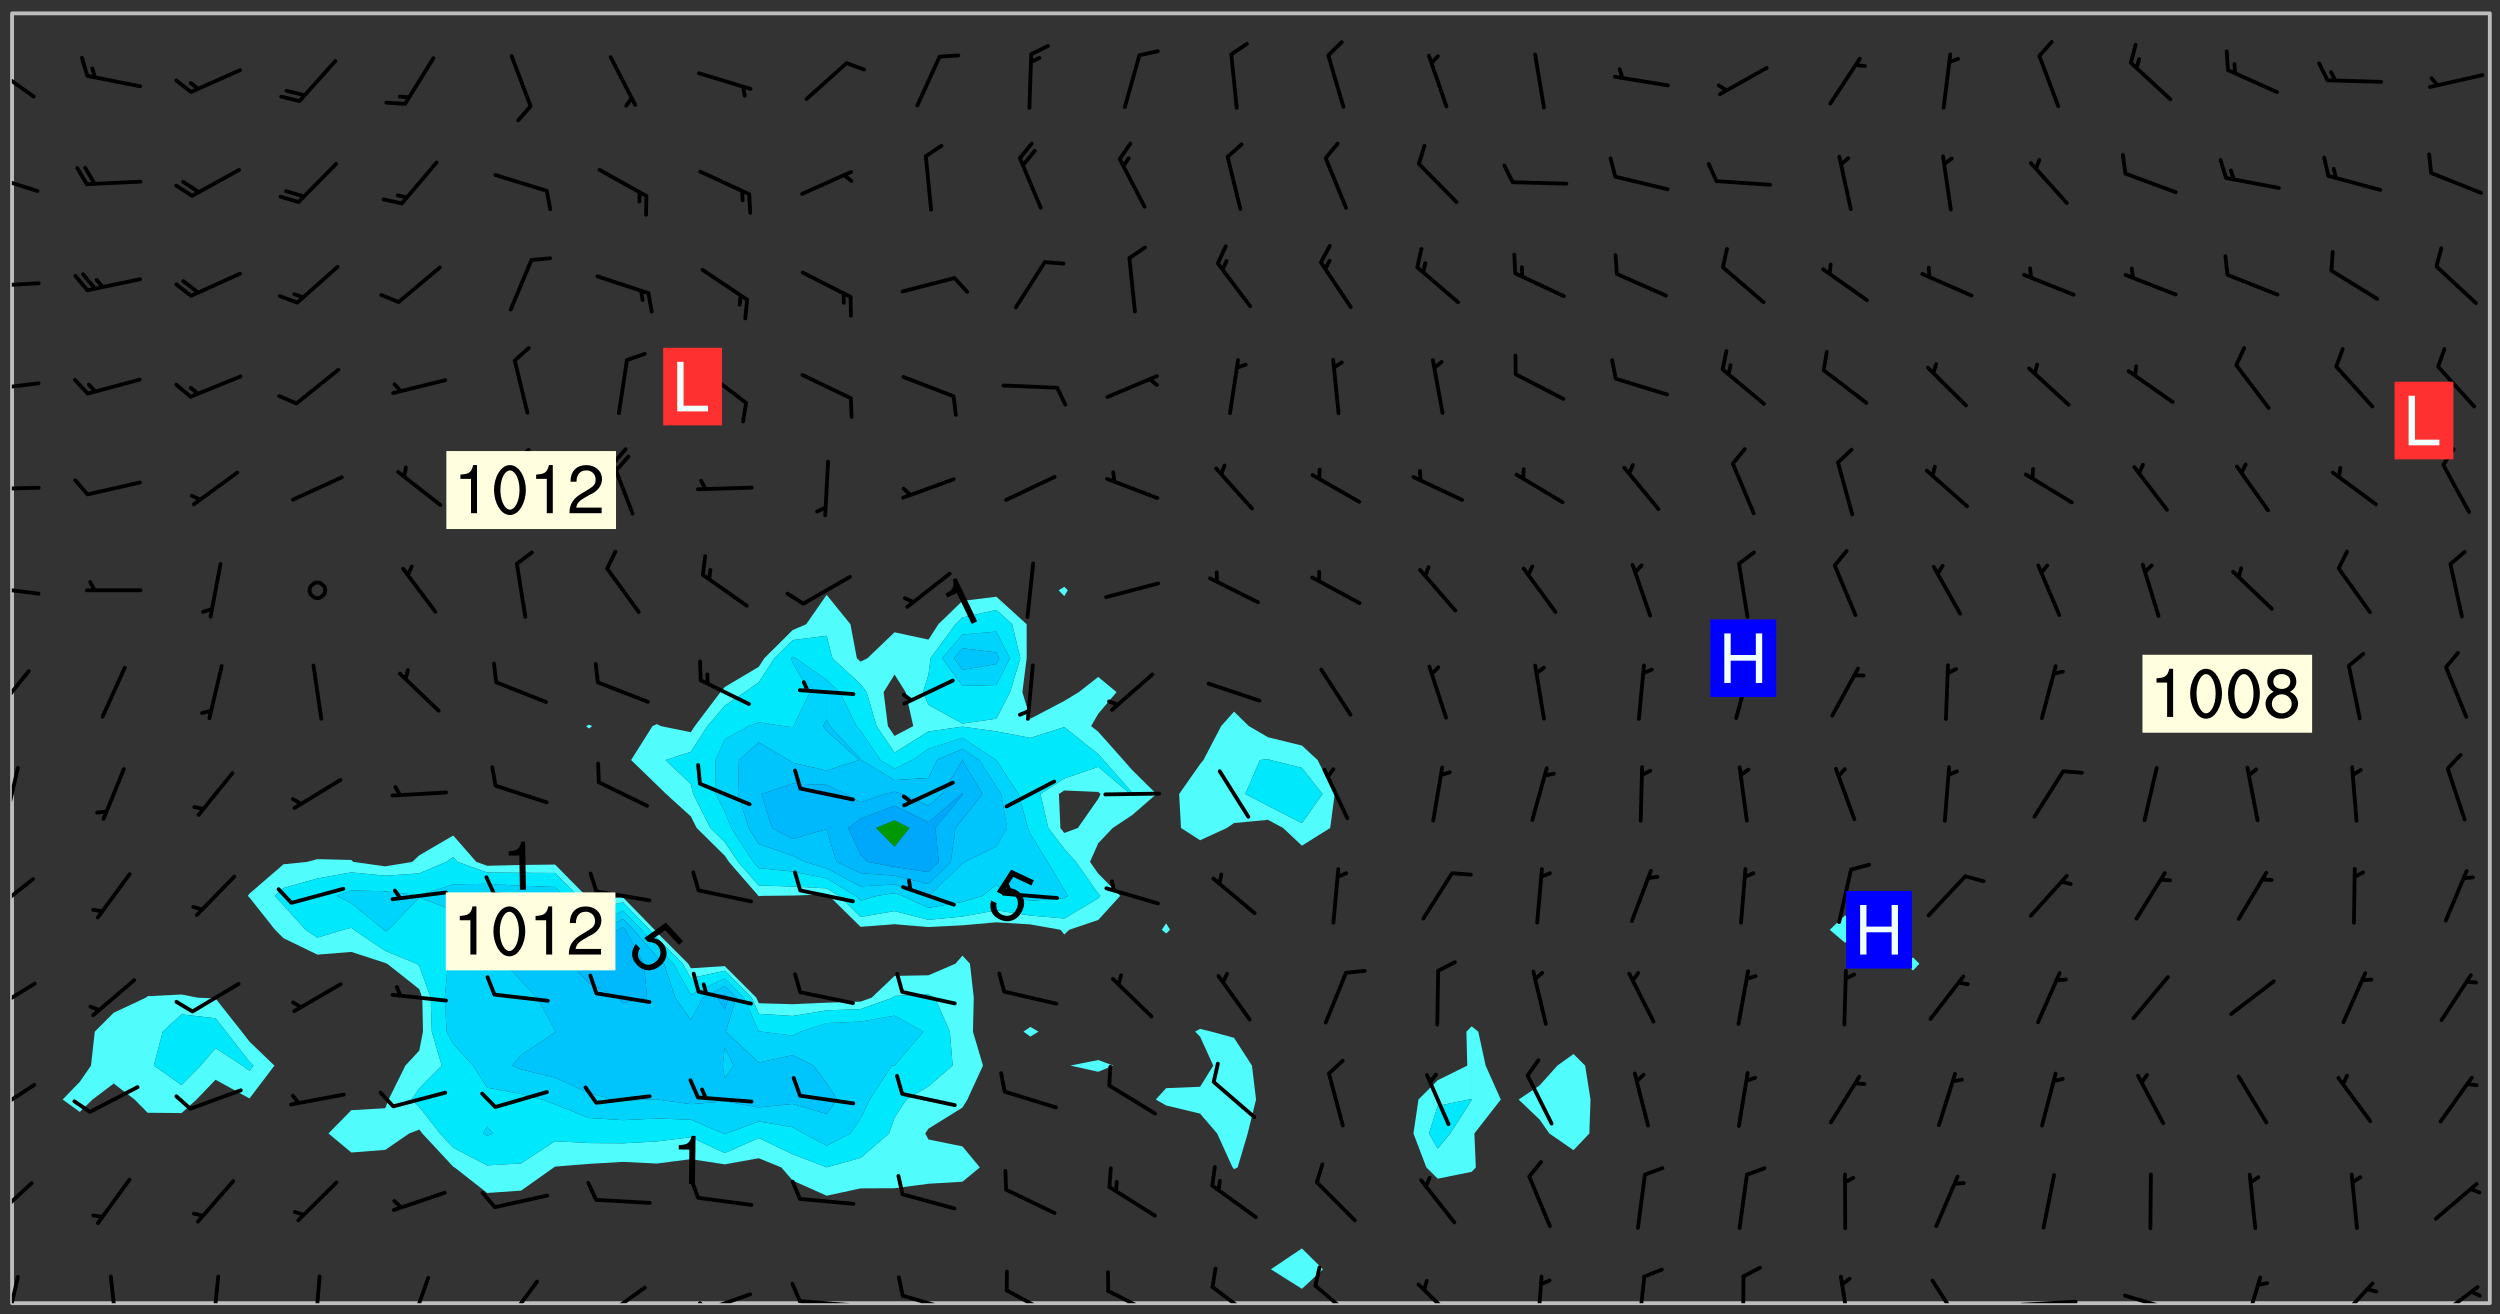 <svg xmlns="http://www.w3.org/2000/svg" role="img" xmlns:xlink="http://www.w3.org/1999/xlink" viewBox="142.45 309.95 326.84 171.84"><rect x="142.45" y="309.95" width="326.84" height="171.84" fill="#333333" stroke="none"/><defs><clipPath id="a"><path d="M144 311.672h1v168.656h-1zm0 0"/></clipPath><clipPath id="b"><path d="M144 311.672h324v168.656H144zm0 0"/></clipPath><clipPath id="c"><path d="M467 311.672h1v168.656h-1zm0 0"/></clipPath><clipPath id="d"><path d="M144 476h2v4.328h-2zm0 0"/></clipPath><clipPath id="e"><path d="M156 476h2v4.328h-2zm0 0"/></clipPath><clipPath id="f"><path d="M170 476h2v4.328h-2zm0 0"/></clipPath><clipPath id="g"><path d="M183 476h2v4.328h-2zm0 0"/></clipPath><clipPath id="h"><path d="M195 476h4v4.328h-4zm0 0"/></clipPath><clipPath id="i"><path d="M208 477h5v3.328h-5zm0 0"/></clipPath><clipPath id="j"><path d="M220 478h7v2.328h-7zm0 0"/></clipPath><clipPath id="k"><path d="M220 480h3v.328h-3zm0 0"/></clipPath><clipPath id="l"><path d="M233 478h8v2.328h-8zm0 0"/></clipPath><clipPath id="m"><path d="M233 480h3v.328h-3zm0 0"/></clipPath><clipPath id="n"><path d="M246 479h9v1.328h-9zm0 0"/></clipPath><clipPath id="o"><path d="M245 477h3v3.328h-3zm0 0"/></clipPath><clipPath id="p"><path d="M260 479h8v1.328h-8zm0 0"/></clipPath><clipPath id="q"><path d="M273 478h8v2.328h-8zm0 0"/></clipPath><clipPath id="r"><path d="M287 478h7v2.328h-7zm0 0"/></clipPath><clipPath id="s"><path d="M300 477h7v3.328h-7zm0 0"/></clipPath><clipPath id="t"><path d="M314 477h7v3.328h-7zm0 0"/></clipPath><clipPath id="u"><path d="M327 477h7v3.328h-7zm0 0"/></clipPath><clipPath id="v"><path d="M343 476h2v4.328h-2zm0 0"/></clipPath><clipPath id="w"><path d="M356 476h2v4.328h-2zm0 0"/></clipPath><clipPath id="x"><path d="M370 476h1v4.328h-1zm0 0"/></clipPath><clipPath id="y"><path d="M382 476h3v4.328h-3zm0 0"/></clipPath><clipPath id="z"><path d="M394 477h6v3.328h-6zm0 0"/></clipPath><clipPath id="A"><path d="M406 479h9v1.328h-9zm0 0"/></clipPath><clipPath id="B"><path d="M419 479h9v1.328h-9zm0 0"/></clipPath><clipPath id="C"><path d="M435 476h4v4.328h-4zm0 0"/></clipPath><clipPath id="D"><path d="M447 477h6v3.328h-6zm0 0"/></clipPath><clipPath id="E"><path d="M460 477h7v3.328h-7zm0 0"/></clipPath><clipPath id="F"><path d="M144 464h3v6h-3zm0 0"/></clipPath><clipPath id="G"><path d="M144 451h4v5h-4zm0 0"/></clipPath><clipPath id="H"><path d="M144 438h4v5h-4zm0 0"/></clipPath><clipPath id="I"><path d="M144 424h4v6h-4zm0 0"/></clipPath><clipPath id="J"><path d="M144 410h2v8h-2zm0 0"/></clipPath><clipPath id="K"><path d="M144 397h3v7h-3zm0 0"/></clipPath><clipPath id="L"><path d="M144 386h4v2h-4zm0 0"/></clipPath><clipPath id="M"><path d="M144 373h4v2h-4zm0 0"/></clipPath><clipPath id="N"><path d="M144 359h4v3h-4zm0 0"/></clipPath><clipPath id="O"><path d="M144 346h4v2h-4zm0 0"/></clipPath><clipPath id="P"><path d="M144 332h4v4h-4zm0 0"/></clipPath><clipPath id="Q"><path d="M144 318h4v5h-4zm0 0"/></clipPath><g id="R" clip-path="url(#clip1)"><path fill="#fff" fill-opacity="0" fill-rule="evenodd" d="M0 0h1000v1000H0zm0 0"/><path fill="#d3d3d3" fill-opacity="0" fill-rule="evenodd" d="M162.152 355.867l-.234.293.059.234.117.172.176.234.293.348.113.059.117-.172.059-.234.176-.176.465-.176h.699l.234.293.289.816.059.176.176.23.352.234.699.699.172.176.234.348.234.41.289.582.41.465.23.234.234.176.117.23.176.293.172 1.164v.234l.059.289.059.117.117.117.348.41.117.172.176.176.176.234.117.172.172.352.059.234.234.406.234-.059-.176.176-.059.93h-.582l-.234-.113-.348.113-.117.117-.059.293-.059.176-.117.172-.465.293-.059.234-.059.113v.645l.059.172v.41l.059.059v.406l.059.406.117.176.059.059.23.641-.059.293v.699l-.059.582v.234l-.059.23-.055.352v1.922l.055.117h.426l-.367.117-.023.352.891 1.168 1.742.539 1.34.359v.539l.09.809.535.715 1.52.27.891-.086.09 1.164.535.18 1.16-.18 2.055-.984 1.16-.363 1.879-.176 1.695-.18-.18.719-1.516.086-1.25.09-.805.27-1.074.809.27.719.535.898-.18.625-.266.809.266 1.078.625.898.805.18 1.25-.18-.266.723.098.504.055.293v.172l.059.293v.406l.176.117.352.117h.406l.293-.176.113-.117.059-.117.117-.23.059-.176.352-.465.23-.176.176-.059.176.059.059.176.117.988.055.469.059.172.117.234.176.059.816.059h.289l.117.234.059.406.059.352v1.105l.117.293.117.348.289.699.176.352.582.754.352.176.172.059.469.234.641.465.348.234.293.176.293.055.23.062.816.348.293.176.113.172.352.352.117.176.523.641v.289l.059.352v.348l.059.352.059.289.117.059.172.059h.176l.582.234.176.117.176.289.176.234.113.234.293.23.117.117v.41l.059.055.289.234.234.117.059.117.117.172.059.117.23.234.059.176.234.059.117.059-.117.113-.059.117v.117l-.117.293-.117.289v.582l.176.117.117.059.059.117.117.117.113.059.176.348.059.352.059.406v.176l-.059.176-.117.699v.172l.117.176.293.293h.406l.176.117.117.172.117.293v.234h-.527l-.23-.234h-.234l-.176.059-.059.699.059.348.117.176.176.41.117.23.289.469.176.055h.523l.234.059.758.641.059.293v.234l.059.059.23.348v.352l-.117.172v.293l.293.289.293.176.172.059.293.176.293.117.582.406.289.234.293.176.219.16.016.012.23.176.641.523.176.234.117.176.176.176.113.172v.641l.117.176.469.117.582.117.234.059.23.113.293.117.113.059.586.352.289.172.176.062.176.055.176.059.699.352.289.176.234.055.289.176.234.117.641.406.293.117.172.059.234.059.41.059.23.059.234.117.059.172-.41.176.469.059.059.293.113.234.176.055.234.059.176.059.406.117.641.234.117.172.059.234v.176l-.059.117-.059.406.234.234.117.059.348.117.641.23.176.117.289.117.176.176.234.465.582 1.105.176.176.348.176.176.117.352.117 1.047.523.234.059.465.113.293.059.465.176.758.582.234.234.348.465.176.176.289.234.816.699.293.176.289.289.293.176.293.289.695.641.176.176.293.234.289.234.469.289.641.582.348.234.234.293.348.348.352.465.934.992.348.406.117.176.234.059.113.117.645.176.23.113.234.059.293.176.23.117.934.699.406.406.234.176.406.176.234.117.816.348.348.234.234.117.293.289.23.117.758.352.352.172.23.059.293.117.234.059.871.176h.816l.469.23.172.059.875.699.465.117.293.059.176.059.23.059.469.059.348.059.352.059.406.059h.293l.172.059v.23l.176.176h.293l.348.059.352.059.699.117h.641l.465-.234.293-.176.172-.117.41-.172.289-.176.934-.465.469-.293.523-.293.465-.172.465-.176 1.051-.465.289-.117.41-.117.289-.117.527-.176 1.516-.699.582-.348.289-.059.293-.059.348-.117.875-.23.352-.117h.113l.234-.059.875-.234.234-.059h.812l.352-.059.816-.117.172-.059.352-.055.293-.059.23-.059.816-.176.176-.059h.348l.234-.059.465-.117.758-.172.234-.059h.348l.41-.117.289-.059 1.285-.059h.289l.41-.059.23-.059h.176l.875-.117h.406l.41-.117h.348l.352-.113.871-.059h1.75l1.047.289.41.117.289.117.352.117.289.117 1.051.172.289.059h.293l.293.059.172.059.41.059.172.059.117.059h.117l.117.059.352.059h.113l.41.066 1.922.395 1.926.395 1.52.449 1.695.719 2.145.805 1.605-.719 1.43-.805 1.16-1.078 1.25-.449 3.035-.719 1.875-.359 2.145-1.348 2.234-1.254 2.5-1.258 1.695-.449 1.785-.18 1.16-.27.625.539 1.34-.27.715-.988.984-1.344.445-.18.805-.359 1.875-.539 1.785-.449 1.25-.27 1.16-.09 1.699-.09 1.961-.27 1.25-.09h.539l.625-.09h.891l2.145-.18 2.41-.18 2.59-.09 1.695.18 1.609.09 1.43.359 1.16.719 1.875.988 1.16 1.527.266.715.629.09.355.898.535.539.535 1.527 1.074.359h.535l-.805.535.09 1.707.715 2.695.891.805.895.988.715 1.258 1.785.539 1.52-.18.355 1.344 1.609-.805.98-.539.27.27.316-.215.219-.145.801.449.449-.359h.355l.535-.27.539-.719.535-.27.625-.988 1.16.449.84.371 1.395.617 1.695-.18h1.605l1.785.09.18-1.707.535-1.344.805.27.492.848.402.406-.09.539v.359l.715.449.711-.27h1.43l.359.988.445 1.258.715 1.344 1.25.629 1.695.629.715-.18.18-.539.98-.09.449.359.086 1.258-.266.629-.535.18v.539l.715.984.266.539.984.988.801 1.078-.266.359-.09.898-.625 2.332-.355 2.066-.09 1.793-.18.719-.09.539v1.438l-.98 1.883-.359 1.707-.535.898-.805 1.168-.266.539 2.055 1.254.086.359-.355.539-.09-.18v.809l.09 1.438-.445.715-1.074.094-.266.715.535.898.805.719 1.16.809 1.34.27.445.359-.355.449-1.789-.09-1.25-.449-.715-.719-.625-.09-.176 3.59-.188 1.309h89.359V311.703h-55.27v49.082l.762.125 3.289.543 2.023 2.836v2.754l2.352.332 2.348.332h4.051l-1.379 4.16-2.023.707-2.023.703-.543.344-2.594 1.617-.188.117-2.023-2.078-.73-2.742-2.672-2.078-1.375-3.5-.066-.082-1.957-2.672 2.75-1.418v-49.082H294.422v91.414l.117.031.133.012.074.074.105.047.09.059.086.059.09.059.297.297.059.09.031.117.027.117.016.137-.031.117-.059.09-.059.086-.043.105-.047.102-.027.121v.145l.176.27.148.148.074.086.074.074.043.105.062.09.059.086.043.105.059.09.047.102.043.105.059.086.117.18.074.074.062.086.059.09.043.105.059.09.059.086.062.09.059.09.043.102.117.18.074.074.059.086.074.074.09.059.105.047h.148l.133-.016.133.016.102-.047.074-.074.047-.102-.016-.133v-.148l-.047-.105-.027-.117-.047-.102-.027-.121-.043-.102-.062-.09-.043-.102-.043-.105-.031-.117-.016-.133-.012-.137.086-.059.059-.086.121-.031.043.105.016.133v.117l.059.102.059.09.09.059.148.148.059.09.043.105-.012.102.086.059.105.047.086.059.09.059.074.074-.117.027-.105.047-.086.059-.074.074-.059.09-.062.086-.027.121-.047.102-.043.105-.031.117-.012.133-.016.133v.148l.027.117.047.105.043.102.059.09.074.074.09.059.074.074.09.059.059.09.043.105.047.102.117.031.133.016h.148l.117-.031.105.043.043.105.047.102.027.121L299.5 410l.027.117.031.121.027.117.105.043.102.047.133-.016.148.148.062.086.074.074.07.074.09.062.105.043.102.043.117.031.137.016.117-.031.074-.074.027-.117-.012-.133-.031-.121-.027-.117.043-.105h.117l.09.062.117.027h.148l.133.016h.148l.133.016.133-.016h.148l.133-.016.133-.012.137.012.117-.027.133-.016.191-.059-.059.176-.016.133-.027.121-.016.133-.059.086-.133.016-.105.047-.105.043-.117.031-.117.027-.266.031h-.148l-.133.016-.074.074.059.086.148.148.117.18.074.07.09.062.09.059.086.059.09.059.102.043.105.062.105.043.086.059.105.047.102.043.18.117.059.09-.043.102-.047.105.016.133.223.223.059.09.043.102.031.121.043.102.016.133.031.117.012.137.031.117.148.148.102.043.105.043.117.031.133.016.137.016h.117l.117-.031.09-.059.043-.105.047-.102.043-.105.031-.117.012-.133v-.148l-.012-.133-.016-.133-.031-.117-.043-.105-.047-.105-.043-.102-.043-.105-.016-.133.016-.133.027-.117.031-.117.027-.121.047-.102.09-.059.086-.062.074-.074.09-.059.223-.223.059-.086.074-.074.117-.18.059-.086v-.148l-.074-.074-.102-.047-.105-.043-.102-.043-.059-.09-.047-.105-.027-.117.09-.059.117-.031.102-.043.18-.117.148-.148.012-.133-.012-.105-.09-.059-.133.016h-.148l-.133.016-.133-.016-.121-.031-.086-.059-.074-.074-.059-.09-.062-.086-.117-.18-.059-.086.031-.121.086-.059.121-.031.059-.086v-.121l-.031-.117-.059-.09-.059-.086-.047-.105-.027-.117-.016-.133.059-.09.074-.074.09-.059.117-.18.074-.074.059-.086.148-.148.121-.031.133-.016.133.016.074.074.043.105.016.133-.031.117-.117.031-.133.012-.148.148-.043.105-.047.102-.027.121-.031.117v.148l.031.117.043.105.059.09.074.07.074.074.117.031.121.027.117-.027.133-.016h.117l.09.059.074.074.047.105.059.086.102.047.133.016.105.043.086.059-.012.105-.074.074-.18.117-.059.09-.09.059-.07.074-.074.074-.062.09-.027.117-.016.133.016.133-.016.133v.148l.016.133.027.117.031.121.074.074.09.059.086.059.09.059.117.031v.086l-.102.047-.09.059-.266.031-.117.027h-.148l-.105.043-.102.047-.059.09-.062.234-.012.133-.031.121-.016.133v.293l-.012.133.012.137.016.133.133.016.133.012.121.031.086.059.074.074.047.105.043.102.016.133v.445l-.016.133v.445l.031.266.027.117.016.133.031.117.086.211.031.266v.148l-.031.117-.027.117-.031.121-.027.117-.031.117-.031.121-.012.133-.016.133.09.059.117-.031.102.016.047.105-.031.266v.441l-.043.105-.047.105-.043.102-.043.105-.059.086-.031.121-.043.117-.031.117-.016.133.016.133.059.09.105.047.086.059.059.086-.012.137-.031.117-.043.102v.445l-.016.133v.148l-.031.117-.043.105-.027.117-.047.105-.043.102-.031.121-.027.117-.031.133-.031.117-.027.117-.043.105-.031.117-.031.121-.012.133-.016.133v.297l.027.117v.148l.047.398.027.117.059.09.121.031h.148l.133-.016.059.09v.117l-.059.09-.09.059-.102.043-.105.047-.09.059-.086.059-.137.016-.117-.031-.133-.016-.102.047-.062.086-.012.137-.016.133-.031.117-.027.117-.016.133-.031.121v.297l.016.133.031.117v.148l.012.133v.148l-.027.117-.047.102-.027.121-.031.117-.059.09-.074.074-.102.043-.105.047-.117.027-.121.031-.102-.047.059-.086.105-.047.027-.117.031-.117.027-.121.031-.117v-.148l.016-.133-.031-.117-.043-.105-.105.016-.074.074-.102.043-.09.062-.074.074-.043.102-.016.133-.031.117L304.25 426l-.031.117-.027.117-.031.121-.027.117-.031.117-.043.105-.09.059h-.09l-.117-.031-.031-.086.016-.137-.031-.117v-.148l-.012-.133v-.148l-.062-.234-.027-.121-.043-.102-.047-.105-.059-.086-.059-.09-.043-.105-.062-.086-.148-.148-.07-.074-.105-.047-.105-.043-.102-.043-.297-.297-.09-.074-.086-.059-.105-.043-.09-.062-.086-.059-.105-.043-.09-.059-.086-.062-.074-.07-.105-.047-.086-.059-.105-.043-.09-.062-.102-.043-.105-.043-.086-.059-.105-.047-.105-.043-.102-.047-.09-.059-.102-.043-.105-.043-.09-.062-.117-.027-.133-.016-.133.016H299.75l-.133.016-.117-.031-.09-.059-.074-.074-.09-.059-.102-.047h-.148l-.121-.027-.102-.043-.074-.074-.117-.18-.09-.059-.102-.043-.09-.062-.105-.043-.09-.059-.086-.059-.105-.047-.059-.086-.059-.09-.043-.105-.047-.102-.074-.074-.086-.059-.074-.074-.09-.059-.223-.223-.043-.105-.031-.266.105-.043h.145l.105.043.074.074.09.059.086.059.105.047.09.059.148.148.07.074.148.148.062.086.074.074.086.059.074.074.09.062.09.059.086.059.27.176.102.047.105.043.102.043.047-.074.059-.086.074-.074.07-.074.105.043.074.074.059.09.043.102.047.105.043.105.121.027.117-.027.074-.09.043-.105.059-.09.074-.074.105-.043.117-.027.133.012.09.059.148.148.059.09.043.105.047.102.043.105.043.102.105.047.105.043.133.016.086-.059.059-.09.074-.074.105-.043.117.027.105.047.102.043.105.043.102.047.18.117v.117l-.016.133.016.133.016.137.059.086.102.047.121.027.117.031h.148l.117-.031.059-.09.18-.117.059-.09.074-.074.059-.086.117-.18.18-.117.117.031.09.059.043.074-.016.133v.117l.09.059h.148l.133-.016.133-.012.266-.031.105-.043.117-.031.121-.027.074-.074.07-.074.062-.09-.016-.105-.047-.102-.102-.043-.105-.016-.117.027-.266.031h-.148l-.074-.074-.09-.059-.117-.031-.117-.027-.133-.016h-.148l-.133.016h-.297l-.105-.047-.148-.148-.043-.102-.059-.09.223-.223.086-.059.105-.043.117-.031.133-.016.133.016.137.016.102.043.133-.012.09-.062.102-.043.062-.09-.047-.102-.09-.059-.117-.031-.102-.043-.059-.09-.062-.09v-.117l.016-.133.105-.047.074-.07v-.121l-.09-.059-.031-.117.09-.059.074-.074.043-.105.059-.09.047-.102.016-.133v-.148l-.047-.105-.043-.102-.09-.059-.133-.016-.102-.043-.137-.016-.117-.031h-.445l-.133-.016-.133-.012-.133-.016-.117-.031h-.148l-.133-.016-.133-.012-.266-.031-.121-.043-.086-.059-.074-.074v-.148l.012-.133.105-.047.102-.043.133-.016h.152l.133-.016h.293l.121.031.102.043.09.059.234.062.121-.047.09-.059.102-.043.133-.016.105.043.102.047.133.012.121-.027h.145l.121-.031.117-.027.105-.047.074-.074.086-.059.148-.148.059-.086.047-.105.027-.117.016-.105-.102-.043-.09-.059-.117-.031-.105-.043-.09-.062-.074-.086-.074-.074-.102-.043-.105-.047-.102-.043-.059-.09-.047-.102-.086-.211-.062-.086-.059-.09-.074-.074-.086-.059h-.27l-.117.031-.09.059-.102.043-.133.016-.105-.016-.027-.117-.062-.09-.117-.031-.102-.043-.148-.148-.031-.117-.016-.105.074-.074.18-.117.117-.027.117-.031.137.016.102.043.105.043.102.047.105.043.117.031.133.016.117.027.133.016.105-.016.09-.059-.074-.074-.105-.043-.074-.074-.074-.09-.148-.148-.086-.059-.09-.059-.074-.074-.09-.059-.102-.047-.121-.027-.102-.047-.105-.043-.117-.031-.102-.043-.121-.031h-.148l-.117.031-.105.043-.086.062-.18.117-.086.059-.09.059-.105.047-.086.059-.105.043-.102.043-.105.047-.074.074-.059.09-.059.086-.047.105-.059.086-.074.074-.133-.012-.117-.031h-.117l-.074.074-.09.059-.074.074-.09.059-.086.059-.105.047-.102.043-.137.016-.102-.043-.148-.148-.105-.047h-.086l-.105.047-.102.043-.121.031-.117-.031-.074-.074v-.117l.031-.121.074-.07.059-.09.074-.074.117-.031.105-.043h.293l.133-.016.137-.016.102-.043.09-.059.102-.047.09-.059.133-.012.09.059.133.012.09-.059.086-.059.105-.043.09-.059.086-.062.09-.059.148-.148.059-.086.059-.09.105-.043.133-.016.117.027.121.031.059-.059.059-.09.031-.266.027-.117.105.012.133.016.102-.043.09-.059.059-.09.074-.074.059-.09.047-.102.012-.133-.012-.133-.047-.105-.148-.148-.059-.09-.059-.086-.043-.105v-.445l.016-.133v-.148l.012-.133-.059-.059-.09.059-.102-.043-.18-.117-.086-.059-.062-.09-.059-.09-.074-.074-.086-.059-.121.031-.102.012-.105.047-.086.059-.105.043-.148.148-.09.059-.086.059-.09.062-.105.043-.133.016v-.121l.105-.043.117-.031.074-.07.043-.105v-.148l-.027-.117-.148-.148-.133-.016h-.148l-.117.031-.105.043-.102.043-.09.062-.117.027-.074-.074.012-.133-.043-.102-.043-.105-.09-.059-.117.027-.121.031-.117.031-.102.043-.121.031-.102.043-.105.043-.09.059-.102.016v-.117l.016-.133-.059-.09-.074.043-.148.148-.059.09-.074.074-.047.105-.043.102-.074.074-.059.09-.074.074-.059.086-.074.074-.09.062-.074.07-.074.074-.102.016-.133.016-.105-.043v-.121l.148-.148.043-.102.059-.09.047-.102.043-.105.059-.09.031-.117.043-.102.031-.121.027-.117.047-.105.043-.102.043-.105.074-.07.09-.062.09-.059.102-.043h.297l.266-.031.105-.043-.074-.074-.117-.031-.105-.043-.09-.059-.102-.047-.09-.059-.102-.043-.105-.043-.09-.062-.086-.059-.105-.043-.102-.043-.121-.031-.117-.031-.102-.043L297.5 410.25l-.102-.043-.09-.059-.043-.105-.016-.133.102-.043.133-.016.137.016.133-.016.102-.043.059-.09.016-.105-.09-.059-.074-.074-.102-.043-.09-.059-.148-.148-.043-.105-.016-.133v-.293l-.059-.09-.09-.059-.074-.074-.043-.105-.031-.117-.059-.09-.074-.074-.117-.027-.074-.074-.09-.059-.09-.062-.086-.059-.074-.074-.059-.086-.047-.105-.086-.059-.148-.148-.195-.059-.133.016-.102.043-.074.074-.047.102-.043.105-.059.09-.059.086-.297.297-.09.059h-.086l-.062-.086-.043-.105.031-.117.059-.09.027-.117-.012-.133-.09-.062-.105.047-.117.027-.117.031-.27.176-.102.047-.117.027-.105.047-.09.059-.102.043-.059-.086-.047-.105.016-.133.047-.105.07-.074.074-.07.059-.09v-.148l-.043-.105h-.238l-.102.047-.031.117-.027.117-.031.121-.074.043-.133.016-.074-.047-.043-.102-.043-.105-.047-.102-.043-.105-.121.031-.102.043-.133.016-.117.031-.105.043-.09.059-.102.047-.121.027-.133.016-.102-.043-.059-.09-.047-.105-.043-.102-.043-.105v-.117l.059-.09.086-.059.18-.117.102-.047.105-.043.105-.059.102-.043.09-.062.102-.043.105-.059.102-.047.09-.059.105-.043.102-.043.09-.062.102-.043.137-.016.117.031.102.043.121.031.102.043.105.047.102.043.105.043.102.047.105.043.102.043.105.047.086.059.105.043.117.031.105.043.102.047.09.059.105.043.102.043.105.047.117.027.102.047.121.027h.148l.086-.059.016-.102.059-.09-.027-.117-.074-.074-.117-.18-.074-.074-.09-.074-.18-.117-.086-.059-.105-.043-.102-.047-.27-.176-.059-.09-.074-.074-.059-.09-.043-.102-.031-.117-.016-.137v-.562l-.012-.133-.016-.133-.031-.117-.016-.133-.012-.133-.031-.121-.223-.223-.059-.086-.016-.105.031-.117.133-.016v-91.414H172.992v1.453l-.059.234-.352 1.051-.172.523-.117.348-.176.41-.117.172-.234.293-.23.059h-.352l-.117.059-.23.406v.293l.117.176.23.23.117.234.641.758.293.465.176.234.23.352.234.348.641.816.176.465.172.41.117.695.176.469.117 1.398.059.465v.875l.117 1.047v4.781l-.059.465-.352 1.281-.176.523-.113.41-.352.93L172.934 336l-.234.582-.117.176-.172.348-.176.406-.352.816-.059.293-.113.293-.117.289-.059.176-.117.875-.059.406-.059.117-.059.176-.059.172-.23.527-.117.172v.234l-.117.234-.059.172-.176.586v.289l-.059.176v.293l-.059.113-.059.527v.172l-.055.234v2.621l-.176.816-.117.176-.176.234-.117.172-.113.234-.586.934-.23.289-.293.465-.176.234-.289.352-.352.699-.113.23-.176.41-.176.23-.406.527-.816.699-.293.172-.289.234-.176.117-.176.176-.523.406-.527.176-.172.176-.234.055-.641.176h-.758m12.211 31.023l-1.074.449.359.895 1.25-.715.445-.539-.98-.09"/><path fill="#d3d3d3" fill-opacity="0" fill-rule="evenodd" d="M201.508 416.598h-.895l.449.629.98.359.805-.09.445-.988-.176.09-.715-.355-.895.355m154.621 59.07l-.059-.523v-.293l.113-.293.059-.23.469-.469h.113l.117-.113.117-.059h.176l.234-.059h.348l.234.059.117.059.23.172.059.176.117.582v.293l-.117.176-.172.289-.176.176-.527.523-.23.234-.117.059h-.176l-.117-.059-.406-.293-.176-.117-.117-.059-.059-.113-.055-.117m6.641-10.957l-.059-.172v-1.109l.059-.172.176-.059.172-.059h.176l.234-.059.117.059.059.699-.059.172-.117.176-.117.059-.234.523-.113.059h-.234l-.059-.117m9.613-14.391l-.117-.176v-.699l.293-.875.117-.172.176-.352.113-.23.117-.293.352-.758.117-.23.172-.234h.176l.117-.059h.641l.117.059.234.234.172.113.352.293.117.117.113.176v.113l.117.059.117.117v.699l-.059.176v.23l-.059.176-.348 1.051-.117.23-.117.234-.117.059-.23.234-.641.289h-.875l-.41-.117-.641-.465"/><path fill="none" stroke="#bebebe" stroke-linecap="round" stroke-linejoin="round" stroke-miterlimit="10" stroke-width=".5" d="M467.957 311.695H144.027v168.625h323.93v-168.625"/><g clip-path="url(#a)"><path fill="#fff" fill-opacity="0" fill-rule="evenodd" d="M144 475.891v4.438h.004H144V311.672h.004H144v164.219"/></g><g clip-path="url(#b)"><path fill="#fff" fill-opacity="0" fill-rule="evenodd" d="M144.004 480.328V311.672h22.188v128.297l-4.438.215-.242.199-4.195 1.961-2.477 2.477-.492 4.441-1.473 2.125-2.234 2.312 2.234 1.613 1.668-1.613 2.773-2.098 2.734 2.098 1.703 1.727 4.438.039 1.945-1.766 2.492-2.59 4.438 2.445 3.262-4.293-3.262-3.137-1.012-1.305-3.426-4.336-2.32-.102-2.117-.414V311.672h35.508V419.184l-4.438 2.594-.914.852-3.527.586-4.18-.586-.258-.25-4.438-.109-1.355.359-3.082.316-4.441 3.836-.223.289.223.223 3.336 4.215 1.105 1.102 4.438 2.148 4.438-.355 4.438 1.445.242.098 4.199 3.324.398 1.113.086 4.438-.484 2.48-1.812 1.961-2.199 4.438-.43 1.137-4.438.258-2.996 3.043 2.996 2.492 4.438-.348 3.125-2.145 1.316-.512.398.512 4.039 4.348.176.09 4.262 3.344 4.438-.309 4.285-3.035.156-.102 4.438-.359 4.438-.262 4.438.219 4.438-.574 4.441.676 4.438-.797 2.945 1.199 1.492 1.719 4.438 1.984 4.438-.961 4.441-.02 4.438-.586 4.438-.262 2.273-1.875-2.273-2.746-4.438-.902-.434-.789.434-.633 4.438-2.75.645-1.055 2.039-4.438-1.312-4.441.109-4.438-.5-4.438-.98-1.051-.918 1.051-3.52 1.512-4.438.082-2.992 2.844-1.449.516-4.438.141-4.438.199-4.438-.125-.32-.73-4.117-4.125-4.441.285-.34-.598-4.098-4.09-.301-.348-4.137-4.234-4.438.289-.406-.492-4.031-4.09-4.441.055-4.438.105-1.418-.512-3.02-3.445V311.672h17.754v93.02l-.383.184.383.328.41-.328-.41-.184v-93.02h31.066v76.047l-2.672 3.844-1.766.758L242.379 396l-.734 1.129-4.438 2.633-.57.676-3.352 4.438-.52.801-3.938-.801-.5-.258-.57.258-2.801 4.441 3.371 3.262 1.207 1.176 3.23 2.93.762 1.508 3.68 3.637.539.801 3.859 4.441.039.035.559-.035 3.879-.039 4.438-.152.316.191 4.121 4.051 4.441-.34 4.438.367 4.438-.227 4.438-.391 4.441.273v13.398l-.895.617.895.652 1.07-.652-1.07-.617V430.805l3.93.703.508.609.648-.609 3.789-1.285v18.312l-3.652.727 3.652.809 1.961-.809-1.961-.727v-18.312l2.875-3.152-2.875-2.91-1.078-1.531 1.078-2.441 1.898-1.996 2.539-1.676 3.168-2.762-3.168-3.133-1.148-1.305-3.289-3.699-.934-.742.934-1.609 2.395-2.828-2.395-1.988-2.543 1.988-1.895 1.148-4.438 2.328-1.039-3.477.562-4.438-.004-4.438-3.961-3.598-4.438.543-3.145 3.055-1.293 2.008-4.438-.957L255.863 396l-.906.445-.484-.445-.84-4.438-3.113-3.844v-76.047h31.07v74.992l-.738.461.738.758.457-.758-.457-.461v-74.992h13.312v118.988l-.562.848.562.484.512-.484-.512-.848V311.672h8.879v91.312l-1.684 1.891-2.316 4.441-.438.535-2.738 3.902.242 4.438 2.496 1.609v24.664l-.645.355.645.656 1.723 3.785-1.723 2.77-4.441.18-1.348 1.488 1.348.773 4.441 1.07 2.227 2.594 2.02 4.438.191.223.473-.223 1.312-4.438 1.094-4.438-.535-4.438-2.344-3.629-2.973-.812-1.465-.355v-24.664l3.504-1.609.934-.648 4.438-.414 1.973 1.062 2.465 2.316v52.66l-4.059 2.723 4.059 2.559 2.758-2.559-2.758-2.723V420.508l3.695-2.316.594-4.438-2.238-4.438-2.051-1.898-4.438-1.086-2.504-1.457-1.934-1.891v-91.312h31.066v132.457l-.688.691.113 4.441-3.863 1.914-2.516 2.523-.656 4.438 1.688 4.438 1.484 1.469 4.438-.891.543-.578-.188-4.438 3.453-4.438-1.98-4.438-.965-4.441-.863-.691V311.672h13.316V447.746l-2.109 1.516-2.328 2.598-2.738 1.84 2.738 2.609 1.277 1.828 3.16 2.18 2.07-2.18.152-4.438-.703-4.438-1.52-1.516V311.672h35.508v117.941l-2.012 1.895 2.012 1.707 1.883-1.707-1.883-1.895v-117.941h8.875v123.438l-.906.836.906.887.836-.887-.836-.836v-123.438h75.449v168.656H144.004"/></g><path fill="#50fcfc" fill-rule="evenodd" d="M152.875 455.312l-2.234-1.613 2.234-2.312 1.473-2.125.492-4.441 2.477-2.477 4.195-1.961.242-.199 4.438-.215v2.594l-2.473 2.258-1.152 4.441 3.625 2.543 2.5-2.543 1.938-2.285 3.512 2.285.926.68.52-.68-.52-.5-3.059-3.941-1.379-1.742-4.438-.516v-2.594l2.117.414 2.32.102 3.426 4.336 1.012 1.305 3.262 3.137-3.262 4.293-4.438-2.445-2.492 2.59-1.945 1.766-4.438-.039-1.703-1.727-2.734-2.098-2.773 2.098-1.668 1.613"/><path fill="#00e8fc" fill-rule="evenodd" d="M166.191 451.805l-3.625-2.543 1.152-4.441 2.473-2.258 4.438.516 1.379 1.742 3.059 3.941.52.5-.52.68-.926-.68-3.512-2.285-1.938 2.285-2.5 2.543"/><path fill="#50fcfc" fill-rule="evenodd" d="M175.066 427.293l-.223-.223.223-.289 4.441-3.836 3.082-.316 1.355-.359 4.438.109.258.25 4.18.586 3.527-.586.914-.852 4.438-2.594v2.809l-.914.637-3.523 1.5-4.441.309-4.438-.438-4.438.793-4.438 1.25-1.125 1.027 1.125 1.23 2.891 3.207 1.547 1.023 3.406-1.023 1.031-.27.328.27 4.109 2.762 4.094 1.676.348.273 1.5 4.164.141 4.438 1.301 4.441-2.941 2.977-.988 1.461.988.969 2.711 3.469 1.727 1.855 4.438 2.316 4.438-.258 4.441-2.902 4.438.242 4.438.035 4.438-.254 4.438-.543 4.441 2.07 4.438-1.965 4.438 2.121 4.438 1.703 4.438-1.23 3.719-3.191.723-2.086 1.551-2.352 2.887-1.727 3.156-2.711-.371-4.441-1.957-4.438-.828-.426-4.438.195-.246.23-4.195 1.496-4.438.16-4.438.738-4.438-.285-.922-2.109-3.516-3.523-4.441.973-1.066-1.887-3.371-3.363-.938-1.074-3.5-3.586-4.438.961-1.488-1.812-2.949-2.992-4.441-.023-4.438-.031-3.879-1.395-.559-.637v-2.809l3.02 3.445 1.418.512 4.438-.105 4.441-.055 4.031 4.09.406.492 4.438-.289 4.137 4.234.301.348 4.098 4.09.34.598 4.441-.285 4.117 4.125.32.73 4.438.125 4.438-.199 4.438-.141 1.449-.516 2.992-2.844 4.438-.082 3.52-1.512.918-1.051.98 1.051.5 4.438-.109 4.438 1.312 4.441-2.039 4.438-.645 1.055-4.438 2.75-.434.633.434.789 4.438.902 2.273 2.746-2.273 1.875-4.438.262-4.438.586-4.441.02-4.438.961-4.438-1.984-1.492-1.719-2.945-1.199-4.438.797-4.441-.676-4.438.574-4.438-.219-4.438.262-4.438.359-.156.102-4.285 3.035-4.438.309-4.262-3.344-.176-.09-4.039-4.348-.398-.512-1.316.512-3.125 2.145-4.438.348-2.996-2.492 2.996-3.043 4.438-.258.43-1.137 2.199-4.438 1.812-1.961.484-2.48-.086-4.438-.398-1.113-4.199-3.324-.242-.098-4.438-1.445-4.438.355-4.438-2.148-1.105-1.102-3.336-4.215"/><path fill="#00e8fc" fill-rule="evenodd" d="M179.508 428.301l-1.125-1.23 1.125-1.027 4.438-1.25 4.438-.793 4.438.438 4.441-.309 3.523-1.5.914-.637.559.637 3.879 1.395v1.473l-4.438.07-4.438 1.418-4.441-.516-4.438-.109-1.918.711 1.918.965 4.234 3.473.203.137.395-.137 4.047-4.215 4.438 1.66 1.191 2.555-1.191 3.438-.691 1-.414 4.438.238 4.438.867 1.605 2.586 2.836 1.852 2.879v5.082l-.559.914.559.309.785-.309-.785-.914v-5.082l4.438.84 2.734.719 1.707.645 4.438 1.762 4.438.289 4.438-.219 4.438.152 4.25 1.809.191.098.195-.098 4.242-1.578 4.438.758 1.43.82 3.008 1.602 3.105-1.602 1.332-1.969 1.191-2.469 2.887-4.438.363-.008 3.781-4.434-3.781-2.094-4.441.781-4.438.191-3.414 1.121-1.023.52-4.129-.52-.309-.031-1.926-4.406-2.512-2.52-4.441 2.117-2.285-4.035-2.152-2.148-1.996-2.289-2.441-2.5-4.438 2.074-3.293-4.012-1.145-1.164-4.441-.156-4.438-.254v-1.473l4.438.031 4.441.023 2.949 2.992 1.488 1.812 4.438-.961 3.5 3.586.938 1.074 3.371 3.363 1.066 1.887 4.441-.973 3.516 3.523.922 2.109 4.438.285 4.438-.738 4.438-.16 4.195-1.496.246-.23 4.438-.195.828.426 1.957 4.438.371 4.441-3.156 2.711-2.887 1.727-1.551 2.352-.723 2.086-3.719 3.191-4.438 1.23-4.438-1.703-4.438-2.121-4.438 1.965-4.441-2.07-4.438.543-4.438.254-4.438-.035-4.438-.242-4.441 2.902-4.438.258-4.438-2.316-1.727-1.855-2.711-3.469-.988-.969.988-1.461 2.941-2.977-1.301-4.441-.141-4.438-1.5-4.164-.348-.273-4.094-1.676-4.109-2.762-.328-.27-1.031.27-3.406 1.023-1.547-1.023-2.891-3.207"/><path fill="#00d4fc" fill-rule="evenodd" d="M188.383 428.035l-1.918-.965 1.918-.711 4.438.109 4.441.516 4.438-1.418 4.438-.07v1.473l-.473.102-.781 4.438 1.254 2.855 2.348 1.582 2.09 2.227 2.098 2.211 2.344 4.312.047.125-.047.098-4.441 2.953-1.18 1.391 1.18.5 4.441 1.07 4.438 2.031 3.25.836 1.188.133 3.941-.133.496-.051.098.051 4.34.609 4.441-.367 4.438.789 4.438-.457 4.438 1.312 1.402-1.887-1.402-2.141-1.734-2.297-2.703-1.371-4.438.973-4.312-4.043 1.383-4.438-1.508-1.512-2.883 1.512-1.559 2.918-2.035-2.918-1.465-4.438-.938-.934-3.055-3.504-1.383-1.418-2.746 1.418-1.691 1.324-4.438 1.145-1.836-2.469-2.605-2.824-3.41-1.613-1.027-.102v-1.473l4.438.254 4.441.156 1.145 1.164 3.293 4.012 4.438-2.074 2.441 2.5 1.996 2.289 2.152 2.148 2.285 4.035 4.441-2.117 2.512 2.52 1.926 4.406.309.031 4.129.52 1.023-.52 3.414-1.121 4.438-.191 4.441-.781 3.781 2.094-3.781 4.434-.363.008-2.887 4.438-1.191 2.469-1.332 1.969-3.105 1.602-3.008-1.602-1.43-.82-4.438-.758-4.242 1.578-.195.098-.191-.098-4.25-1.809-4.438-.152-4.438.219-4.438-.289-4.438-1.762-1.707-.645-2.734-.719-4.438-.84-1.852-2.879-2.586-2.836-.867-1.605-.238-4.438.414-4.438.691-1 1.191-3.438-1.191-2.555-4.438-1.66-4.047 4.215-.395.137-.203-.137-4.234-3.473"/><path fill="#00c4fc" fill-rule="evenodd" d="M206.137 434.363l-1.254-2.855.781-4.438.473-.102 1.027.102 3.41 1.613 2.605 2.824 1.836 2.469 4.438-1.145 1.691-1.324 2.746-1.418v1.082l-.648.336-3.789 2.969-2.367 1.469 2.367 2.566 3.824 1.871.613.727 3.156-.727-.41-4.438-2.418-4.438-.328-.336v-1.082l1.383 1.418 3.055 3.504.938.934 1.465 4.438 2.035 2.918 1.559-2.918 2.883-1.512v1.004l-.969.508.969 1.52v4.992l-.273 2.367.273 1.648 1.129-1.648-1.129-2.367v-4.992l.504-1.52-.504-.508v-1.004l1.508 1.512-1.383 4.438 4.312 4.043 4.438-.973 2.703 1.371 1.734 2.297 1.402 2.141-1.402 1.887-4.438-1.312-4.438.457-4.438-.789-4.441.367-4.34-.609-.098-.051-.496.051-3.941.133-1.188-.133-3.25-.836-4.438-2.031-4.441-1.07-1.18-.5 1.18-1.391 4.441-2.953.047-.098-.047-.125-2.344-4.312-2.098-2.211-2.09-2.227-2.348-1.582"/><path fill="#00d4fc" fill-rule="evenodd" d="M206.137 458.445l-.559-.309.559-.914.785.914-.785.309"/><path fill="#00b8fc" fill-rule="evenodd" d="M219.453 438.512l-2.367-2.566 2.367-1.469 3.789-2.969.648-.336.328.336 2.418 4.438.41 4.438-3.156.727-.613-.727-3.824-1.871"/><path fill="#50fcfc" fill-rule="evenodd" d="M219.453 405.203l-.383-.328.383-.184.41.184-.41.328m8.875 7.375l-3.371-3.262 2.801-4.441.57-.258.5.258 3.938.801.52-.801 3.352-4.438.57-.676 4.438-2.633.734-1.129 3.703-3.68 1.766-.758 2.672-3.844v5.348l-4.438.566L243.695 396l-2.051 3.152-1.824 1.285-2.613 1.77-2.27 2.668-2.172 3.363-3.305 1.078 3.305 3.137.312 1.301 2.238 4.438 1.891 1.867 1.73 2.57 2.707 3.086 4.438.137 4.438.242 1.629.977 2.809 2.762 4.441-.77 4.438 1.145 4.438-.434 4.438-.816 4.441.688 4.438.387 4.438-2.637.297-.324-.297-.301-2.918-4.141-1.52-1.711L279.5 418.191l-1.031-4.438 3.121-2.027v1.57l-.703.457.195 4.438.508.664 1.777-.664 2.66-3.805.309-.633-.309-.262-4.438-.195v-1.57l4.438-1.527 4.195 3.555.242.16.188-.16-.188-.184-3.742-4.254-.695-.785-4.438-3.523-4.438 1.41-4.441-.848-4.438-.621-4.438.629-4.438 2.77-2.352-3.473-1.297-4.438-.793-1.047L251.273 396l-.754-2.934v-5.348l3.113 3.844.84 4.438.484.445.906-.445 3.535-3.387v5.523l-1.426 2.301.555 4.438.871 1.289 2.445-1.289-.992-4.438-1.453-2.301v-5.523l4.438.957 1.293-2.008 3.145-3.055 4.438-.543v1.727l-4.438.98-.918.891-3.25 4.438-.27 2.16-.711 2.277.711 1.668 4.438 2.438 4.438-.633 1.785-3.473L275.848 396l-1.078-4.438-2.059-1.871v-1.727l3.961 3.598.004 4.438-.562 4.438 1.039 3.477 4.438-2.328 1.895-1.148 2.543-1.988 2.395 1.988-2.395 2.828-.934 1.609.934.742 3.289 3.699 1.148 1.305 3.168 3.133-3.168 2.762-2.539 1.676-1.898 1.996-1.078 2.441 1.078 1.531 2.875 2.91-2.875 3.152-3.789 1.285-.648.609-.508-.609-3.93-.703-4.441-.273-4.438.391-4.438.227-4.438-.367-4.441.34-4.121-4.051-.316-.191-4.438.152-3.879.039-.559.035-.039-.035-3.859-4.441-.539-.801-3.68-3.637-.762-1.508-3.23-2.93-1.207-1.176"/><path fill="#00e8fc" fill-rule="evenodd" d="M232.766 412.453l-3.305-3.137 3.305-1.078 2.172-3.363 2.27-2.668 2.613-1.77 1.824-1.285L243.695 396l2.387-2.367v2.18l-.188.188.188.641 2.246 3.797-2.137 4.438-.109.141-1.191-.141-3.246-.492-1.344.492-3.094 1.715-1.223 2.727.051 4.438 1.172 2.305.836 2.133 2.883 4.438.719.82 4.438.438 4.438.898 3.812 2.285.625.613 2.148-.613 2.293-.352 1.031.352 3.406 1.57 4.438-.777 2.645-.793 1.793-1.445 2.027 1.445 2.414.645 4.438-.348.477-.297-.477-.812-2.176-3.629-2.262-3.68-.297-.758-1.238-4.438-2.906-4.43-.004-.008-4.434-2.91-4.438 1.422-2.105 1.488-2.332 1.109-1.844-1.109-2.598-3.871-.527-.57-2.203-4.438-1.707-1.617L246.48 396l-.398-.188v-2.18l4.438-.566.754 2.934 3.684 3.391.793 1.047 1.297 4.438 2.352 3.473 4.438-2.77 4.438-.629 4.438.621 4.441.848 4.438-1.41 4.438 3.523.695.785 3.742 4.254.188.184-.188.16-.242-.16-4.195-3.555-4.438 1.527-3.121 2.027 1.031 4.438 2.09 2.727 1.52 1.711 2.918 4.141.297.301-.297.324-4.438 2.637-4.438-.387-4.441-.688-4.438.816-4.438.434-4.438-1.145-4.441.77-2.809-2.762-1.629-.977-4.438-.242-4.438-.137-2.707-3.086-1.73-2.57-1.891-1.867-2.238-4.438-.312-1.301"/><path fill="#00d4fc" fill-rule="evenodd" d="M236.035 413.754l-.051-4.438 1.223-2.727 3.094-1.715 1.344-.492 3.246.492 1.191.141.109-.141 2.137-4.438-2.246-3.797-.188-.641.188-.188.398.188 4.039 2.82v5.195l-.473.859.473.629 4.238 3.812-4.238 1.375-4.438-1.016-.516-.359-3.922-2.309-2.586 2.309-.133 4.438 1.402 4.438 1.316 2.105 4.438 1.539 1.59.793 2.848.848 4.438 2.355 4.441-.254 4.422 1.492.016.008.039-.008 4.398-4.207.324-.234 4.113-1.992 1.402-2.445-.77-4.438-.633-.965-2.223-3.473-2.215-1.457-3.316 1.457-1.121 2.34-4.438.277-4.352-2.617-.09-.133-4.012-4.309-.426-.859v-5.195l1.707 1.617 2.203 4.438.527.57 2.598 3.871 1.844 1.109 2.332-1.109 2.105-1.488 4.438-1.422 4.434 2.91.004.008 2.906 4.43 1.238 4.438.297.758 2.262 3.68 2.176 3.629.477.812-.477.297-4.438.348-2.414-.645-2.027-1.445-1.793 1.445-2.645.793-4.438.777-3.406-1.57-1.031-.352-2.293.352-2.148.613-.625-.613-3.812-2.285-4.438-.898-4.438-.438-.719-.82-2.883-4.438-.836-2.133-1.172-2.305"/><path fill="#00b8fc" fill-rule="evenodd" d="M237.207 441.902l-.969-1.52.969-.508.504.508-.504 1.52"/><path fill="#00d4fc" fill-rule="evenodd" d="M237.207 446.895l-.273 2.367.273 1.648 1.129-1.648-1.129-2.367"/><path fill="#00c4fc" fill-rule="evenodd" d="M240.328 418.191l-1.402-4.438.133-4.438 2.586-2.309 3.922 2.309.516.359 4.438 1.016 4.238-1.375-4.238-3.812-.473-.629.473-.859.426.859 4.012 4.309.09.133 4.352 2.617 4.438-.277 1.121-2.34 3.316-1.457v1.457l-2.648 4.438-1.789 1.52-3.434-1.52-1.004-.309-1.262.309-3.18 1.098-1.965-1.098-2.473-1.203-4.438-.152-4.074 1.355 1.383 4.438 2.691 1.441 4.438-1.285 1.301 4.281 3.137 1.473 4.441.332 4.438 1.09 2.918-2.895.602-4.438.918-1.121 2.613-3.316-2.613-4.438v-1.457l2.215 1.457 2.223 3.473.633.965.77 4.438-1.402 2.445-4.113 1.992-.324.234-4.398 4.207-.039.008-.016-.008-4.422-1.492-4.441.254-4.438-2.355-2.848-.848-1.59-.793-4.438-1.539-1.316-2.105"/><path fill="#00b8fc" fill-rule="evenodd" d="M243.391 418.191l-1.383-4.438 4.074-1.355 4.438.152 2.473 1.203 1.965 1.098 3.18-1.098 1.262-.309 1.004.309 3.434 1.52 1.789-1.52 2.648-4.438v4.289l-.09.148-4.348 3.691-4.438-2.164-4.441 1.707-1.613 1.203 1.613 3.508.914.93 3.527.664 4.438.676 1.352-1.34-.453-4.438 3.539-4.324.09-.113-.09-.148v-4.289l2.613 4.438-2.613 3.316-.918 1.121-.602 4.438-2.918 2.895-4.438-1.09-4.441-.332-3.137-1.473-1.301-4.281-4.438 1.285-2.691-1.441"/><path fill="#00a8fc" fill-rule="evenodd" d="M254.957 421.699l-1.613-3.508 1.613-1.203 4.441-1.707v1.922l-2.406.988 2.406 2.445 1.949-2.445-1.949-.988v-1.922l4.438 2.164 4.348-3.691.09-.148.09.148-.09.113-3.539 4.324.453 4.438-1.352 1.34-4.438-.676-3.527-.664-.914-.93"/><path fill="#009800" fill-rule="evenodd" d="M259.398 420.637l-2.406-2.445 2.406-.988 1.949.988-1.949 2.445"/><path fill="#fff" fill-opacity="0" fill-rule="evenodd" d="M259.398 398.137l-1.426 2.301.555 4.438.871 1.289 2.445-1.289-.992-4.438-1.453-2.301"/><path fill="#00e8fc" fill-rule="evenodd" d="M263.836 402.105l-.711-1.668.711-2.277.27-2.16 3.25-4.438.918-.891 4.438-.98v2.828l-4.438.387L265.633 396l2.641 3.625 4.438-.117L274.469 396l-1.758-3.48v-2.828l2.059 1.871L275.848 396l-1.352 4.438-1.785 3.473-4.438.633-4.438-2.438"/><path fill="#00d4fc" fill-rule="evenodd" d="M268.273 399.625L265.633 396l2.641-3.094v1.789L267.16 396l1.113 1.527 4.438-.77.379-.758-.379-.75-4.438-.555v-1.789l4.438-.387L274.469 396l-1.758 3.508-4.438.117"/><path fill="#00c4fc" fill-rule="evenodd" d="M268.273 397.527L267.16 396l1.113-1.305 4.438.555.379.75-.379.758-4.438.77"/><path fill="#50fcfc" fill-rule="evenodd" d="M277.152 445.473l-.895-.652.895-.617 1.07.617-1.07.652m4.438-57.59l-.738-.758.738-.461.457.461-.457.758"/><path fill="#fff" fill-opacity="0" fill-rule="evenodd" d="M281.59 413.297l-.703.457.195 4.438.508.664 1.777-.664 2.66-3.805.309-.633-.309-.262-4.438-.195"/><path fill="#50fcfc" fill-rule="evenodd" d="M286.027 450.07l-3.652-.809 3.652-.727 1.961.727-1.961.809m8.875 4.402l-1.348-.773 1.348-1.488 4.441-.18 1.723-2.77-1.723-3.785-.645-.656.645-.355 1.465.355 2.973.812 2.344 3.629.535 4.438-1.094 4.438-1.312 4.438-.473.223-.191-.223-2.02-4.438-2.227-2.594-4.441-1.07m0-22.48l-.562-.484.562-.848.512.848-.512.484m1.945-13.801l-.242-4.438 2.738-3.902.438-.535 2.316-4.441 1.684-1.891 1.934 1.891 2.504 1.457v2.859l-1.055.125-1.91 4.438 2.965 1.539 4.438 2.273 2.691-3.812-2.691-3.414-4.086-1.023-.352-.125v-2.859l4.438 1.086 2.051 1.898 2.238 4.438-.594 4.438-3.695 2.316-2.465-2.316-1.973-1.062-4.438.414-.934.648-3.504 1.609-2.496-1.609"/><path fill="#00e8fc" fill-rule="evenodd" d="M308.219 415.293l-2.965-1.539 1.91-4.438 1.055-.125.352.125 4.086 1.023v3.391l-.062.023.062.027.02-.027-.02-.023v-3.391l2.691 3.414-2.691 3.812-4.438-2.273"/><path fill="#50fcfc" fill-rule="evenodd" d="M312.656 478.449l-4.059-2.559 4.059-2.723 2.758 2.723-2.758 2.559"/><path fill="#00d4fc" fill-rule="evenodd" d="M312.656 413.781l-.062-.027.062-.023.02.023-.02.027"/><path fill="#50fcfc" fill-rule="evenodd" d="M328.926 462.574l-1.688-4.438.656-4.438 2.516-2.523 3.863-1.914-.113-4.441.688-.691v9.508l-.402.062-4.035.836-1.137 3.602 1.137 1.969 1.637-1.969 2.801-4.379.051-.059-.051-.062v-9.508l.863.691.965 4.441 1.98 4.438-3.453 4.438.188 4.438-.543.578-4.438.891-1.484-1.469"/><path fill="#00e8fc" fill-rule="evenodd" d="M330.41 460.105l-1.137-1.969 1.137-3.602 4.035-.836.402-.062.051.062-.051.059-2.801 4.379-1.637 1.969"/><path fill="#50fcfc" fill-rule="evenodd" d="M343.727 456.309l-2.738-2.609 2.738-1.84 2.328-2.598 2.109-1.516 1.52 1.516.703 4.438-.152 4.438-2.07 2.18-3.16-2.18-1.277-1.828m39.945-23.094l-2.012-1.707 2.012-1.895 1.883 1.895-1.883 1.707m8.875 3.617l-.906-.887.906-.836.836.836-.836.887"/><g clip-path="url(#c)"><path fill="#fff" fill-opacity="0" fill-rule="evenodd" d="M467.996 480.328H468V311.672h-.004H468v168.656h-.004"/></g><path fill="#fff" fill-opacity="0" fill-rule="evenodd" d="M207.238 428.172l5.84-.105-.18-9.961-5.84.105.18 9.961"/><path fill-rule="evenodd" d="M210.59 419.98l.508-.008.113 6.293-.785.012-.082-4.488-1.387.027-.012-.555.559-.078.25-.059.23-.094.199-.145.172-.211.137-.297.098-.398"/><path fill="#fff" fill-opacity="0" fill-rule="evenodd" d="M229.277 466.527l5.844.07.113-9.961-5.84-.066-.117 9.957"/><path fill-rule="evenodd" d="M232.871 458.441l.512.008-.074 6.293-.789-.008.055-4.492-1.391-.016.008-.555.559-.059.254-.051.23-.086.207-.141.176-.207.145-.293.109-.395"/><path fill="#fff" fill-opacity="0" fill-rule="evenodd" d="M267.371 394.566l5.266-2.523-4.297-8.984-5.27 2.52 4.301 8.988"/><path fill-rule="evenodd" d="M267.02 385.723l.457-.219 2.719 5.68-.711.34-1.938-4.051-1.254.598-.238-.5.477-.301.203-.156.168-.18.125-.219.066-.262v-.328l-.074-.402"/><path fill="#fff" fill-opacity="0" fill-rule="evenodd" d="M221.699 434.473l5.414 5.789 7.445-6.957-5.41-5.789-7.449 6.957"/><path fill-rule="evenodd" d="M229.5 430.578l2.246 2.402-.543.504-1.801-1.926-1.477 1.062.273.055.281.105.285.176.285.258.203.258.168.305.121.344.055.375-.023.395-.047.203-.074.207-.102.207-.133.207-.164.207-.199.203-.348.277-.375.207-.398.141-.41.055-.418-.031-.207-.051-.203-.074-.203-.102-.199-.129-.191-.152-.188-.184-.293-.363-.199-.363-.109-.355-.031-.348.039-.34.102-.328.156-.316.199-.309.535.574-.113.219-.082.215-.051.215-.012.211.023.207.062.199.102.191.145.184.234.215.242.156.258.098.262.035.27-.023.273-.09.277-.16.281-.223.18-.195.148-.223.113-.246.062-.262.012-.273-.051-.277-.125-.281-.207-.27-.254-.223-.273-.133-.324-.07-.41-.043-.473-.508 2.816-2"/><path fill="#fff" fill-opacity="0" fill-rule="evenodd" d="M268.828 430.145l7.168 3.383 4.352-9.219-7.168-3.383-4.352 9.219"/><path fill-rule="evenodd" d="M274.641 423.645l2.973 1.402-.316.668-2.387-1.125-.98 1.535.277-.051.301-.004.328.055.363.137.281.164.27.219.238.277.188.328.125.375.031.207.008.219-.02.23-.047.242-.074.25-.109.262-.223.387-.273.336-.316.273-.363.203-.398.125-.211.031-.219.004-.223-.02-.234-.043-.234-.074-.242-.098-.406-.234-.316-.262-.234-.289-.156-.312-.09-.328-.027-.344.027-.355.07-.355.711.336-.023.242v.23l.035.219.066.203.098.18.133.164.168.141.199.117.297.113.285.055.27-.004.258-.062.242-.125.223-.184.199-.25.176-.312.098-.246.055-.262.016-.27-.039-.27-.09-.258-.152-.238-.219-.215-.289-.176-.32-.109-.301-.023-.328.055-.398.109-.625-.297 1.879-2.898"/><g clip-path="url(#d)"><path fill="none" stroke="#000" stroke-linecap="round" stroke-linejoin="round" stroke-miterlimit="10" stroke-width=".5" d="M143.219 483.754l1.562-6.852"/></g><g clip-path="url(#e)"><path fill="none" stroke="#000" stroke-linecap="round" stroke-linejoin="round" stroke-miterlimit="10" stroke-width=".5" d="M157.691 483.82l-.754-6.984"/></g><g clip-path="url(#f)"><path fill="none" stroke="#000" stroke-linecap="round" stroke-linejoin="round" stroke-miterlimit="10" stroke-width=".5" d="M170.277 483.824l.707-6.992"/></g><g clip-path="url(#g)"><path fill="none" stroke="#000" stroke-linecap="round" stroke-linejoin="round" stroke-miterlimit="10" stroke-width=".5" d="M183.656 483.832l.578-7.004"/></g><g clip-path="url(#h)"><path fill="none" stroke="#000" stroke-linecap="round" stroke-linejoin="round" stroke-miterlimit="10" stroke-width=".5" d="M196.086 483.641l2.348-6.625"/></g><g clip-path="url(#i)"><path fill="none" stroke="#000" stroke-linecap="round" stroke-linejoin="round" stroke-miterlimit="10" stroke-width=".5" d="M208.492 483.156l4.168-5.656"/></g><g clip-path="url(#j)"><path fill="none" stroke="#000" stroke-linecap="round" stroke-linejoin="round" stroke-miterlimit="10" stroke-width=".5" d="M221.031 482.371l5.719-4.082"/></g><g clip-path="url(#k)"><path fill="none" stroke="#000" stroke-linecap="round" stroke-linejoin="round" stroke-miterlimit="10" stroke-width=".5" d="M221.863 481.777l-1.098-.547"/></g><g clip-path="url(#l)"><path fill="none" stroke="#000" stroke-linecap="round" stroke-linejoin="round" stroke-miterlimit="10" stroke-width=".5" d="M233.891 481.492l6.629-2.324"/></g><g clip-path="url(#m)"><path fill="none" stroke="#000" stroke-linecap="round" stroke-linejoin="round" stroke-miterlimit="10" stroke-width=".5" d="M234.855 481.152l-.902-.832"/></g><g clip-path="url(#n)"><path fill="none" stroke="#000" stroke-linecap="round" stroke-linejoin="round" stroke-miterlimit="10" stroke-width=".5" d="M247.02 480.051l7.004.559"/></g><g clip-path="url(#o)"><path fill="none" stroke="#000" stroke-linecap="round" stroke-linejoin="round" stroke-miterlimit="10" stroke-width=".5" d="M247.02 480.051l-.977-2.254"/></g><g clip-path="url(#p)"><path fill="none" stroke="#000" stroke-linecap="round" stroke-linejoin="round" stroke-miterlimit="10" stroke-width=".5" d="M260.465 479.344l6.742 1.969"/></g><path fill="none" stroke="#000" stroke-linecap="round" stroke-linejoin="round" stroke-miterlimit="10" stroke-width=".5" d="M260.465 479.344l-.5-2.402"/><g clip-path="url(#q)"><path fill="none" stroke="#000" stroke-linecap="round" stroke-linejoin="round" stroke-miterlimit="10" stroke-width=".5" d="M274.066 478.648l6.168 3.359"/></g><path fill="none" stroke="#000" stroke-linecap="round" stroke-linejoin="round" stroke-miterlimit="10" stroke-width=".5" d="M274.066 478.648l.023-2.453"/><g clip-path="url(#r)"><path fill="none" stroke="#000" stroke-linecap="round" stroke-linejoin="round" stroke-miterlimit="10" stroke-width=".5" d="M287.34 478.727l6.254 3.203"/></g><path fill="none" stroke="#000" stroke-linecap="round" stroke-linejoin="round" stroke-miterlimit="10" stroke-width=".5" d="M287.34 478.727l-.039-2.453"/><g clip-path="url(#s)"><path fill="none" stroke="#000" stroke-linecap="round" stroke-linejoin="round" stroke-miterlimit="10" stroke-width=".5" d="M300.973 478.219l5.617 4.223"/></g><path fill="none" stroke="#000" stroke-linecap="round" stroke-linejoin="round" stroke-miterlimit="10" stroke-width=".5" d="M300.973 478.219l.383-2.426"/><g clip-path="url(#t)"><path fill="none" stroke="#000" stroke-linecap="round" stroke-linejoin="round" stroke-miterlimit="10" stroke-width=".5" d="M314.422 478.051l5.348 4.555"/></g><path fill="none" stroke="#000" stroke-linecap="round" stroke-linejoin="round" stroke-miterlimit="10" stroke-width=".5" d="M314.422 478.051l.527-2.395"/><g clip-path="url(#u)"><path fill="none" stroke="#000" stroke-linecap="round" stroke-linejoin="round" stroke-miterlimit="10" stroke-width=".5" d="M327.898 477.871l5.023 4.914"/></g><path fill="none" stroke="#000" stroke-linecap="round" stroke-linejoin="round" stroke-miterlimit="10" stroke-width=".5" d="M328.629 478.586l.348-1.176"/><g clip-path="url(#v)"><path fill="none" stroke="#000" stroke-linecap="round" stroke-linejoin="round" stroke-miterlimit="10" stroke-width=".5" d="M343.992 476.824l-.535 7.008"/></g><path fill="none" stroke="#000" stroke-linecap="round" stroke-linejoin="round" stroke-miterlimit="10" stroke-width=".5" d="M343.914 477.844l1.125-.492"/><g clip-path="url(#w)"><path fill="none" stroke="#000" stroke-linecap="round" stroke-linejoin="round" stroke-miterlimit="10" stroke-width=".5" d="M357.43 476.836l-.777 6.984"/></g><path fill="none" stroke="#000" stroke-linecap="round" stroke-linejoin="round" stroke-miterlimit="10" stroke-width=".5" d="M357.43 476.836l2.281-.902"/><g clip-path="url(#x)"><path fill="none" stroke="#000" stroke-linecap="round" stroke-linejoin="round" stroke-miterlimit="10" stroke-width=".5" d="M370.383 476.816l-.055 7.027"/></g><path fill="none" stroke="#000" stroke-linecap="round" stroke-linejoin="round" stroke-miterlimit="10" stroke-width=".5" d="M370.383 476.816l2.176-1.137"/><g clip-path="url(#y)"><path fill="none" stroke="#000" stroke-linecap="round" stroke-linejoin="round" stroke-miterlimit="10" stroke-width=".5" d="M383.121 476.859l1.098 6.941"/></g><path fill="none" stroke="#000" stroke-linecap="round" stroke-linejoin="round" stroke-miterlimit="10" stroke-width=".5" d="M383.281 477.867l.98-.738"/><g clip-path="url(#z)"><path fill="none" stroke="#000" stroke-linecap="round" stroke-linejoin="round" stroke-miterlimit="10" stroke-width=".5" d="M395.09 477.371l3.793 5.914"/></g><g clip-path="url(#A)"><path fill="none" stroke="#000" stroke-linecap="round" stroke-linejoin="round" stroke-miterlimit="10" stroke-width=".5" d="M406.793 480.527l7.016-.398"/></g><g clip-path="url(#B)"><path fill="none" stroke="#000" stroke-linecap="round" stroke-linejoin="round" stroke-miterlimit="10" stroke-width=".5" d="M420.246 479.332l6.738 1.996"/></g><g clip-path="url(#C)"><path fill="none" stroke="#000" stroke-linecap="round" stroke-linejoin="round" stroke-miterlimit="10" stroke-width=".5" d="M437.945 476.965l-2.027 6.73"/></g><path fill="none" stroke="#000" stroke-linecap="round" stroke-linejoin="round" stroke-miterlimit="10" stroke-width=".5" d="M437.648 477.941l1.203-.238"/><g clip-path="url(#D)"><path fill="none" stroke="#000" stroke-linecap="round" stroke-linejoin="round" stroke-miterlimit="10" stroke-width=".5" d="M452.625 477.742l-4.758 5.172"/></g><path fill="none" stroke="#000" stroke-linecap="round" stroke-linejoin="round" stroke-miterlimit="10" stroke-width=".5" d="M451.934 478.496l1.188.309"/><g clip-path="url(#E)"><path fill="none" stroke="#000" stroke-linecap="round" stroke-linejoin="round" stroke-miterlimit="10" stroke-width=".5" d="M466.363 478.211l-5.605 4.234"/></g><path fill="none" stroke="#000" stroke-linecap="round" stroke-linejoin="round" stroke-miterlimit="10" stroke-width=".5" d="M465.551 478.828l1.109.516"/><g clip-path="url(#F)"><path fill="none" stroke="#000" stroke-linecap="round" stroke-linejoin="round" stroke-miterlimit="10" stroke-width=".5" d="M141.414 469.395l5.172-4.762"/></g><path fill="none" stroke="#000" stroke-linecap="round" stroke-linejoin="round" stroke-miterlimit="10" stroke-width=".5" d="M155.25 469.855l4.129-5.684m-3.527 4.859l-1.215-.172m13.684.801l4.621-5.293m-3.949 4.523l-1.195-.277m13.652.875l4.992-4.949m-4.266 4.227l-1.172-.363m12.93-.262l6.652-2.254m-5.684 1.926l-.895-.84m13.137.801l6.859-1.52m-6.859 1.52l-1.594-1.867m14.832.91l7.016.395m-7.016-.395l-1.031-2.227m14.371 1.961l6.965.926m-6.965-.926l-.855-2.301m14.156 2.441l6.996.645m-6.996-.645l-.949-2.262m14.371 1.66l6.781 1.848m-6.781-1.848l-.539-2.395m14.078 1.793l6.332 3.051m-6.332-3.051l-.094-2.453m13.602 2.105l5.945 3.746m-5.945-3.746l.18-2.445m.688 2.992l.09-1.227m12.488.492l5.688 4.121m-5.688-4.121l.336-2.434m.492 3.031l.168-1.215m12.68.191l4.965 4.973m-4.965-4.973l.723-2.348m12.902 2.074l4.348 5.52m-3.715-4.719l.492-1.121m13.012-.164l2.703 6.488m-2.703-6.488l1.555-1.895m13.566 1.656l-.91 6.965m.91-6.965l2.297-.863m11.043.863l-.957 6.965m.957-6.965l2.301-.844m10.516.812l.039 7.027m-.035-6.004l1.082-.582m13.637-.156l-2.777 6.457m2.371-5.516l1.223-.102m11.801-1.055l-1.379 6.891M423.648 463.5l-.066 7.027m12.988-7.008l.723 6.988m-.617-5.973l1.02-.684m12.207-.336l.688 6.996m-.586-5.977l1.023-.68m15.207.879l-5.344 4.559m4.566-3.895l1.141.449"/><g clip-path="url(#G)"><path fill="none" stroke="#000" stroke-linecap="round" stroke-linejoin="round" stroke-miterlimit="10" stroke-width=".5" d="M141.059 455.617l5.883-3.84"/></g><path fill="none" stroke="#000" stroke-linecap="round" stroke-linejoin="round" stroke-miterlimit="10" stroke-width=".5" d="M154.199 455.32l6.234-3.242m-6.234 3.242l-2.023-1.391m15.156.977l6.598-2.414m-6.598 2.414l-1.828-1.637m14.988 1.074l6.906-1.293m-5.902 1.105l-.766-.957m13.133 1.395l6.793-1.789m-6.793 1.789l-1.668-1.805m15.008 1.891l6.746-1.961m-6.746 1.961l-1.711-1.758m14.91 1.203l6.977-.855m-6.977.855l-1.406-2.008m14.707 1.312l7.004.539m-7.004-.539l-.984-2.25m2.004 2.328l-.492-1.125m12.812.812L254 454.199m-6.957-1.004l-.832-2.309m14.188 2.078l6.875 1.465m-6.875-1.465l-.676-2.359m14.07 2.059l6.715 2.07m-6.715-2.07l-.461-2.41m14.137 1.613l5.996 3.664m-5.996-3.664l.145-2.449m13.512 1.984l5.312 4.594m-5.312-4.594l.543-2.395m14.52 1.297l1.816 6.789m-1.816-6.789l1.797-1.672m11.02 1.848l2.812 6.438m-2.402-5.504l.762-.961m11.98.102l3.141 6.285m-3.141-6.285l1.422-1.996m12.598 1.734l1.73 6.812m-1.477-5.82l.906-.824m13.594-.23l-1.148 6.934m.98-5.922l1.164-.395m13.602-.133l-3.711 5.965m3.172-5.098l1.223.086m11.828-1.32l-2.105 6.703m1.801-5.73l1.207-.223m12.25-.797l-1.777 6.797m1.52-5.809l1.191-.285m9.844-.41l3.297 6.207M422.449 451.5l.688-1.02m11.977.211l3.637 6.016m9.41-5.836l4.172 5.656m-3.562-4.832l.527-1.109m16.301.25l-4.07 5.727m3.477-4.895l1.219.16"/><g clip-path="url(#H)"><path fill="none" stroke="#000" stroke-linecap="round" stroke-linejoin="round" stroke-miterlimit="10" stroke-width=".5" d="M141.008 442.223l5.984-3.68"/></g><path fill="none" stroke="#000" stroke-linecap="round" stroke-linejoin="round" stroke-miterlimit="10" stroke-width=".5" d="M154.641 442.66l5.348-4.555M155.418 442l-1.141-.453m13.34.641l6.027-3.609m-6.027 3.609l-2.102-1.266m15.395 1.23l6.07-3.539m-5.188 3.023l-1.043-.645m13.016-.984l6.988.754m-5.969-.645l-.457-1.141m12.758 1.004l6.98.805m-6.98-.805l-.898-2.281m14.234 2.121l6.938 1.129m-6.938-1.129l-.789-2.324m14.148 2.109l6.852 1.559m-6.852-1.559l-.645-2.367m1.641 2.594l-.324-1.184m12.625 1.027l6.883 1.414m-6.883-1.414l-.691-2.352m14.016 2.309l6.867 1.504m-6.867-1.504l-.66-2.363m13.984 2.32l6.848 1.586m-6.848-1.586l-.633-2.367m14.852.715l5.043 4.895m-4.309-4.184l.34-1.18m12.715.059l4.094 5.711m-3.496-4.879l.543-1.102m15.547-.129l-2.652 6.508m2.652-6.508l2.441-.246m9.605-.012l-.113 7.027m.113-7.027l2.184-1.117m10.258 1.211l1.633 6.836m-1.395-5.84l.918-.812m11.387.102l3.176 6.27m-2.711-5.359l.707-1.004m14.363-.23l-1.262 6.914m1.078-5.906l1.168-.371m11.801-.691l-.203 7.023m.172-6l1.102-.547m14.297.258l-4.309 5.555m3.68-4.746l1.211.211m11.996-1.457l-2.832 6.43m2.418-5.492l1.223-.094m13.344-.324l-4.508 5.391m18.355-4.832l-5.578 4.273m17.527-5.348l-2.844 6.426m2.43-5.492l1.223-.09m13.004-.574l-3.84 5.887m3.281-5.031l1.223.109"/><g clip-path="url(#I)"><path fill="none" stroke="#000" stroke-linecap="round" stroke-linejoin="round" stroke-miterlimit="10" stroke-width=".5" d="M141.246 429.25l5.508-4.363"/></g><path fill="none" stroke="#000" stroke-linecap="round" stroke-linejoin="round" stroke-miterlimit="10" stroke-width=".5" d="M155.234 429.898l4.164-5.66m-3.559 4.836l-1.215-.176m13.555.688l4.902-5.035m-4.188 4.305l-1.18-.344m12.84-.523l6.781-1.84m-6.781 1.84l-1.68-1.789m14.898 1.309l6.973-.879m-5.957.75l-.707-1.004m12.984.488l7.016.41m-7.016-.41l-1.023-2.23m14.383 1.844l6.926 1.184m-6.926-1.184l-.77-2.332m14.109 2.203l6.879 1.445m-6.879-1.445l-.68-2.359m13.992 2.371l6.883 1.418m-6.883-1.418l-.691-2.355m14.129 1.918l6.641 2.297m-5.676-1.965l-.191-1.211m12.359 1.742l7.004.566m-5.984-.484l-.488-1.125m12.914.34l6.742 1.973m-5.762-1.688l-.246-1.199m13.262-.359l5.383 4.52m-4.602-3.859l.258-1.203m15.285-.695l-.637 6.996m.543-5.98l1.133-.473m13.844-.012l-3.77 5.934m3.77-5.934l2.445.191m9.297-.723l-.625 6.996m.535-5.98l1.129-.477m13.207-.328l-2.488 6.574m2.129-5.617l1.215-.152m11.504-1.02l-.578 7.004m.492-5.984l1.129-.484m12.762-.461l-1.555 6.855m1.555-6.855L386.816 423m12.574 1.508l-4.809 5.121m4.809-5.121l2.371.645m10.895-.691l-4.707 5.215m4.02-4.457l1.191.297m12.312-1.43l-3.715 5.965m3.176-5.098l1.223.086m12.578-.984l-3.605 6.027m3.082-5.152l1.227.062m10.863-1.438l-.109 7.027m.094-6.004l1.094-.559m13.547-.191l-2.727 6.48m2.328-5.535l1.223-.113"/><g clip-path="url(#J)"><path fill="none" stroke="#000" stroke-linecap="round" stroke-linejoin="round" stroke-miterlimit="10" stroke-width=".5" d="M143.211 417.176l1.578-6.848"/></g><path fill="none" stroke="#000" stroke-linecap="round" stroke-linejoin="round" stroke-miterlimit="10" stroke-width=".5" d="M155.988 417.008l2.652-6.508m-2.266 5.559l-1.223.125m13.266.301l4.422-5.461m-3.777 4.668l-1.203-.234m13.086.129l6-3.664m-5.125 3.129l-1.059-.625m12.992-.473l7.016-.398m-5.996.34l-.637-1.047m13.098-.18l6.684 2.172m-6.684-2.172l-.426-2.418m13.926 1.965l6.312 3.078m-6.312-3.078l-.086-2.453m13.312 2.648l6.492 2.688m-6.492-2.688l-.238-2.441m13.359 3.07l6.879 1.43m-6.879-1.43l-.691-2.355m14.262 4.555l6.367-2.969m-5.441 2.539l-.98-.738m13.441 1.312l6.227-3.258m6.688 1.68l7.027-.102m7.93-2.926l3.738 5.953m9.949-6.156l2.996 6.355m-2.562-5.43l.734-.984M331 410.289l-1.176 6.93m1.004-5.922l1.164-.387m12.676-.543l-1.887 6.77m1.613-5.781l1.199-.266m11.539-.848l-.184 7.023m.156-6.004l1.098-.547m11.688-.445l.93 6.965m-.793-5.949l.996-.715m11.438-.117l2.422 6.598m-2.07-5.637l.82-.914m13.629-.25l-.551 7.008m.473-5.988l1.125-.488m13.875.004l-3.762 5.938m3.762-5.938l2.445.188m9.777-.645l-1.582 6.848m13.441-6.871l1.332 6.898m-1.137-5.895l.953-.773m12.547-.285l.57 7.004m-.484-5.984l1.031-.66m11.371-.188l2.223 6.664m-2.223-6.664l1.691-1.781"/><g clip-path="url(#K)"><path fill="none" stroke="#000" stroke-linecap="round" stroke-linejoin="round" stroke-miterlimit="10" stroke-width=".5" d="M141.801 403.176l4.398-5.477"/></g><path fill="none" stroke="#000" stroke-linecap="round" stroke-linejoin="round" stroke-miterlimit="10" stroke-width=".5" d="M155.867 403.641l2.895-6.402m11.059 6.617l1.621-6.836m-1.387 5.844l-1.188.309m15.59.742l-1.023-6.953m11.289 1.047l5.074 4.859m-4.336-4.152l.332-1.18m11.516 1.609l6.535 2.586m-6.535-2.586l-.273-2.438m13.582 2.457l6.547 2.547m-6.547-2.547l-.289-2.438m13.723 2.16l6.309 3.102m-6.309-3.102l-.074-2.449m.992 2.902l-.039-1.227m12.086 2.07l7.008.508m-5.988-.434l-.496-1.121m13.125 2.809l6.344-3.016m-5.422 2.578l-.984-.73m16.227 3.16l.648-6.996m-.555 5.977l-1.133.473m12.035-.633l5.281-4.637m-4.512 3.961l-1.148-.434m13.004-2.32l6.664 2.223m8.07-4.059l3.824 5.895m10.312-6.289l2.18 6.68m-1.863-5.707l.852-.883m12.668-.215l1.141 6.934m-.977-5.926l.977-.746m13.078-.293l-.668 6.996m.57-5.98l1.133-.469m12.867-.441l-1.844 6.781m1.574-5.793l1.199-.273m13.152-.406l-3.375 6.164m2.883-5.266l1.227.016m11.027-1.344l-.27 7.023m.23-6l1.105-.535m13.02-.371l-1.812 6.789m1.551-5.801l1.195-.277m11.477-.828v7.027m0-6.008l1.082-.574m11.691-.402l1.082 6.941m-.926-5.934l.98-.734m12.008-.246l1.422 6.883m-1.422-6.883l1.887-1.566m10.809 1.758l2.66 6.504m-2.66-6.504l1.57-1.887"/><g clip-path="url(#L)"><path fill="none" stroke="#000" stroke-linecap="round" stroke-linejoin="round" stroke-miterlimit="10" stroke-width=".5" d="M140.516 386.688l6.969.875"/></g><path fill="none" stroke="#000" stroke-linecap="round" stroke-linejoin="round" stroke-miterlimit="10" stroke-width=".5" d="M153.801 387.125h7.027m-6.004 0l-.578-1.086m15.734 4.535l1.301-6.902m-1.113 5.898l-1.172.367m15.973-2.812l-.02-.203-.059-.191-.094-.176-.461-.375-.191-.059-.199-.02-.199.02-.191.059-.461.375-.094.176-.059.191-.02.203.02.199.059.191.094.176.461.375.191.059.199.02.199-.02.191-.059.461-.375.094-.176.059-.191.02-.199m10.184-2.812l4.215 5.621m-3.602-4.805l.52-1.109m13.738-.367l1.105 6.941m-1.105-6.941l1.957-1.477m9.848 2.105l4.125 5.684m-4.125-5.684l1.074-2.207m11.434 3.023l5.742 4.051m-5.742-4.051l.305-2.434m.531 3.023l.152-1.219m12.148 4.402l6.098-3.496m-6.098 3.496l-2.078-1.309m15.676 1.727l5.531-4.332m-4.727 3.703l-1.121-.5m16.023 2.457l.746-6.988m9.543 4.387l6.797-1.785m6.773-.68l6.285 3.145m-5.371-2.688l-.027-1.227m12.484.668l6.176 3.348m-5.277-2.859l.008-1.227m13.191-.242l4.609 5.309m-3.938-4.535l.441-1.145m12.43.191l4.156 5.668m-3.551-4.844l.531-1.105m13.105-.203l2.301 6.637m-1.965-5.672l.832-.898m12.742-.219l1.109 6.941m-1.109-6.941l1.957-1.477m10.559 1.707l2.711 6.48m-2.711-6.48l1.551-1.898m11.395 2.078l3.449 6.121m-2.949-5.23l.66-1.035m12.508-.031l2.742 6.473m-2.344-5.531l.773-.953m12.484-.109l2.062 6.715m-1.762-5.738l.863-.867m10.641.82l5.082 4.855m-4.344-4.148l.332-1.18m12.742.043l4.09 5.715m-4.09-5.715l1.09-2.195m13.516 1.621l1.508 6.863m-1.508-6.863l1.867-1.59"/><g clip-path="url(#M)"><path fill="none" stroke="#000" stroke-linecap="round" stroke-linejoin="round" stroke-miterlimit="10" stroke-width=".5" d="M140.488 373.902l7.023-.188"/></g><path fill="none" stroke="#000" stroke-linecap="round" stroke-linejoin="round" stroke-miterlimit="10" stroke-width=".5" d="M153.891 374.586l6.852-1.555m-6.852 1.555l-1.605-1.855m15.508 3.152l5.672-4.148m-4.848 3.543l-1.102-.535m13.238.531l6.383-2.93m7.355-.699l5.535 4.328m-4.73-3.699l.215-1.207m14.223-.668l1.684 6.82m-1.684-6.82l1.824-1.641m11.074 1.77l2.516 6.562m-2.516-6.562l1.613-1.852M223 371.48l1.609-1.848m9.086 4.281l7.023-.211m-6.004.18l-.609-1.066m16.227 4.5l.379-7.016m-.324 5.996l-1.113.516m11.258-1.805l6.605-2.398m-5.645 2.051l-.91-.824m13.395 1.477l6.348-3.008m6.859.25l6.562 2.508m-5.605-2.145l-.152-1.215m13.449-.512l4.688 5.234m-4.008-4.473l.422-1.152m11.508 1.262l6.098 3.492m-5.211-2.984l.039-1.227m12.258.973l6.359 2.984m-5.434-2.551l-.062-1.227m12.617.48l6.027 3.609m-5.148-3.086l.062-1.223m13.148-.203l4.48 5.414m-3.828-4.629l.469-1.133m13.07-.184l2.727 6.477m-2.727-6.477l1.551-1.902m12.199 1.754l1.859 6.773m-1.859-6.773l1.781-1.688m9.828 2.746l5.266 4.656m-4.496-3.977l.285-1.195m11.895 1.016l6 3.656m-5.129-3.125l.074-1.223m13.238-.273l4.266 5.586m-3.645-4.773l.512-1.117m12.277.234l4.074 5.727m-3.48-4.895l.547-1.098m11.383 1.047l5.66 4.164m-4.84-3.559l.18-1.215m13.457-.391l3.371 6.164m-3.371-6.164l1.348-2.051"/><g clip-path="url(#N)"><path fill="none" stroke="#000" stroke-linecap="round" stroke-linejoin="round" stroke-miterlimit="10" stroke-width=".5" d="M140.512 360.926l6.977-.867"/></g><path fill="none" stroke="#000" stroke-linecap="round" stroke-linejoin="round" stroke-miterlimit="10" stroke-width=".5" d="M153.922 361.406l6.785-1.824m-6.785 1.824l-1.676-1.793m2.664 1.527l-.84-.898m13.305 1.574l6.512-2.645m-6.512 2.645l-1.883-1.574m2.832 1.188l-.941-.785m13.824 2.051l5.477-4.402m-5.477 4.402l-2.254-.969m14.895-.391l6.824-1.684m-5.828 1.438l-.82-.914m15.723-3.098l1.66 6.828m-1.66-6.828l1.832-1.629m12.844 1.57l-1.062 6.945m1.062-6.945l2.316-.809m13.258 6.418l-5.582-4.27m5.582 4.27l-.402 2.422m14.094-3.035l-6.332-3.047m6.332 3.047l.098 2.453m13.328-2.715l-6.559-2.52m6.559 2.52l.301 2.434m13.246-3.547l-7.02-.293m7.02.293l1.062 2.211m11.977-3.73l-6.469 2.742m5.527-2.344l.953.773m10.598-3.273l-1.055 6.949m.898-5.938l1.16-.41m11.43-.625l.707 6.992m-.602-5.973l1.02-.684m11.91-.297l1.266 6.914m-1.082-5.906l.965-.762m9.68 1.598l6.242 3.227m-6.242-3.227l-.027-2.453m13.105 3.031l6.715 2.07m-6.715-2.07l-.465-2.406m14.438 1.195l5.402 4.496m-5.402-4.496l.5-2.402m.285 3.055l.25-1.199m12.188.66l5.582 4.266m-5.582-4.266l.402-2.422m13.211 2.082l4.988 4.945m-4.262-4.227l.352-1.172m12.145.551l5.176 4.754m-4.426-4.062l.309-1.188m11.969.855l5.75 4.035m-4.914-3.449l.148-1.219m13.086-.156l4.234 5.609m-4.234-5.609l1.035-2.223m12.039 2.422l4.719 5.211m-4.719-5.211l.836-2.305m12.48 2.309l4.719 5.207m-4.719-5.207l.828-2.309"/><g clip-path="url(#O)"><path fill="none" stroke="#000" stroke-linecap="round" stroke-linejoin="round" stroke-miterlimit="10" stroke-width=".5" d="M140.492 347.375l7.016-.395"/></g><path fill="none" stroke="#000" stroke-linecap="round" stroke-linejoin="round" stroke-miterlimit="10" stroke-width=".5" d="M153.875 347.898l6.879-1.441m-6.879 1.441l-1.57-1.883m2.574 1.672l-1.574-1.883m2.574 1.676l-.789-.941m12.34 2.086l6.402-2.895m-6.402 2.895l-1.941-1.5m2.871 1.078l-1.941-1.5m14.902 2.809l5.25-4.668m-5.25 4.668l-2.301-.852m3.062.172l-1.148-.426m13.633 1.027l5.387-4.512m-5.387 4.512l-2.273-.918m19.641-4.578l-2.715 6.48m2.715-6.48l2.441-.227m12.852 4.566l-6.672-2.199m6.672 2.199l.418 2.418m-1.387-2.738l.207 1.211m13.66-.035l-5.84-3.91m5.84 3.91l-.246 2.441m-.602-3.012l-.125 1.223m14.5-1.012l-6.262-3.191m6.262 3.191l.039 2.453m-.953-2.918l.023 1.227m14.477-3.238l-6.805 1.762m6.805-1.762l1.656 1.809m10.148-3.887l-3.785 5.922m3.785-5.922l2.445.191m8.613-.727l.727 6.988m-.727-6.988l2.035-1.371m9.527 2.059l4.23 5.613m-4.23-5.613l1.039-2.223m-.422 3.039l.52-1.109m12.344.18l3.902 5.84m-3.902-5.84l1.16-2.164m-.594 3.012l.582-1.078m11.449.867l5.336 4.57m-5.336-4.57l.535-2.395m.242 3.059l.266-1.199m11.762 1.324l6.359 2.988m-6.359-2.988l-.125-2.449m1.051 2.887l-.062-1.227m12.418.863l6.426 2.844m-6.426-2.844l-.176-2.449m14.039 1.578l5.328 4.582m-5.328-4.582l.543-2.395m12.566 2.66l5.742 4.051m-4.906-3.461l.152-1.219m11.98 1.242l6.434 2.824m-5.5-2.41l-.09-1.227m12.426.922l6.523 2.609m-5.574-2.23l-.133-1.223m12.488.867l6.543 2.559m-5.59-2.188l-.141-1.219m12.508.836l6.535 2.582m-6.535-2.582l-.273-2.438m13.867 1.883l5.977 3.691m-5.977-3.691l.16-2.449m13.57 1.902l5.148 4.785m-5.148-4.785l.629-2.371"/><g clip-path="url(#P)"><path fill="none" stroke="#000" stroke-linecap="round" stroke-linejoin="round" stroke-miterlimit="10" stroke-width=".5" d="M140.648 332.805l6.703 2.117"/></g><path fill="none" stroke="#000" stroke-linecap="round" stroke-linejoin="round" stroke-miterlimit="10" stroke-width=".5" d="M153.805 334.027l7.02-.328m-7.02.328l-1.254-2.109m2.277 2.062l-1.254-2.109m13.98 3.688l6.152-3.391m-6.152 3.391L165.5 334.219m2.949.848l-2.055-1.344m15.082 2.641l4.938-5m-4.938 5l-2.352-.699m3.07-.027l-2.352-.703m15.141 1.605l4.551-5.352m-4.551 5.352l-2.398-.527m3.059-.25l-1.195-.266m19.484-.594l-6.715-2.078m6.715 2.078l.457 2.41m12.57-1.738l-6.141-3.422m6.141 3.422l-.047 2.453m-.848-2.953l-.023 1.227m14.355-.969l-6.383-2.938m6.383 2.938l.137 2.449m-1.066-2.875l.07 1.223m14.188-3.699l-6.414 2.867m5.484-2.449l.965.754m9.73-3.234l.684 6.992m-.684-6.992l2.047-1.359m10.25 1.617l2.723 6.477m-2.723-6.477l1.551-1.902m-1.156 2.844l1.551-1.902m11.105 1.082l3.25 6.23m-3.25-6.23l1.391-2.023m-.918 2.93l.695-1.008m12.938-.195l1.672 6.828m-1.672-6.828l1.828-1.633m10.988 1.797l2.668 6.5m-2.668-6.5l1.566-1.891m10.621 2.637l4.926 5.008m-4.926-5.008l.734-2.344m11.531 4.754l7.023.188m-7.023-.188l-1.094-2.195m14.504 1.465l6.832 1.648m-6.832-1.648l-.609-2.379m13.836 2.965l7.012.477m-7.012-.477l-1.004-2.238m17.07-.957l1.504 6.867m-1.285-5.867l.938-.793m12.402-.25l1.016 6.953m-.867-5.941l.988-.727m10.34.578l4.695 5.227m-4.012-4.469l.422-1.152m11.262 1.789l6.594 2.434m-6.594-2.434l-.328-2.43m13.488 2.996l6.902 1.305m-6.902-1.305l-.73-2.344m1.734 2.535l-.367-1.172m12.738.719l6.785 1.828m-6.785-1.828l-.547-2.395m1.531 2.66l-.273-1.195m12.73.543l6.527 2.602m-6.527-2.602l-.266-2.441"/><g clip-path="url(#Q)"><path fill="none" stroke="#000" stroke-linecap="round" stroke-linejoin="round" stroke-miterlimit="10" stroke-width=".5" d="M141.137 318.512l5.727 4.07"/></g><path fill="none" stroke="#000" stroke-linecap="round" stroke-linejoin="round" stroke-miterlimit="10" stroke-width=".5" d="M153.867 319.867l6.895 1.363m-6.895-1.363l-.707-2.352m1.711 2.547l-.355-1.172m12.906 3.09l6.418-2.863m-6.418 2.863l-1.934-1.512m2.867 1.094l-.969-.754m14.215 2.359l4.688-5.238m-4.688 5.238l-2.383-.586m3.066-.176l-2.383-.586m15.504 1.711l3.707-5.969m-3.707 5.969l-2.449-.164m2.988-.703l-1.223-.082m17.098 1.25l-2.488-6.57m2.488 6.57l-1.617 1.848m15.293-2.008l-3.211-6.25m2.746 5.34l-.703 1.008m16.238-2.199l-6.723-2.043m5.746 1.746l.234 1.203m13.312-4.273l-5.234 4.688m5.234-4.688l2.305.848m9.852-1.699l-2.914 6.395m2.914-6.395l2.449-.152m9.527-.164l-.238 7.023m.238-7.023l2.203-1.078m-2.238 2.102l1.102-.539m13.082-.352l-1.906 6.762m1.906-6.762l2.398-.523m9.609.406l.707 6.992m-.707-6.992l2.043-1.363m10.637 1.488l1.98 6.742m-1.98-6.742l1.754-1.715m11.406 1.766l2.289 6.645m-1.953-5.68l.836-.895m12.711-.215l1.156 6.93m9.27-4.031l6.934 1.133m-5.926-.965l-.395-1.164m13.105 3.285l6.125-3.441m-5.234 2.941l-1.031-.664m18.449-3.492l-3.863 5.871m3.301-5.02l1.223.117m11.16-1.52l-.871 6.973m.746-5.961l1.145-.434m10.625-.383l2.473 6.578m-2.473-6.578l1.621-1.84m10.348 2.746l5.164 4.766m-5.164-4.766l.621-2.371m.129 3.066l.312-1.188m11.625 1.441l6.414 2.871m-6.414-2.871l-.164-2.449m1.098 2.867l-.082-1.227m12.16 2.141l7.023.207m-7.023-.207l-1.086-2.199m2.109 2.227l-.547-1.098m12.926 1.949l6.852-1.555m-5.855 1.328l-.801-.926"/><path fill="#00f" fill-rule="evenodd" d="M383.801 436.578h8.617v-10.145h-8.617v10.145"/><path fill="azure" fill-rule="evenodd" d="M385.633 428.266h.832v2.824h3.289v-2.824h.832v6.48h-.832v-2.914h-3.289v2.914h-.832v-6.48"/><path fill="#00f" fill-rule="evenodd" d="M366.047 401.074h8.617v-10.148h-8.617v10.148"/><path fill="azure" fill-rule="evenodd" d="M367.879 392.762h.836v2.82H372v-2.82h.832v6.477H372v-2.914h-3.285v2.914h-.836v-6.477"/><path fill="#ff3030" fill-rule="evenodd" d="M455.508 370.004h7.691v-10.145h-7.691v10.145"/><path fill="azure" fill-rule="evenodd" d="M457.34 361.691h.836v5.738h3.191v.742h-4.027v-6.48"/><path fill="#ff3030" fill-rule="evenodd" d="M229.152 365.566h7.691v-10.145h-7.691v10.145"/><path fill="azure" fill-rule="evenodd" d="M230.984 357.254h.832v5.738h3.195v.742h-4.027v-6.48"/><path fill="#ffffe0" fill-rule="evenodd" d="M422.547 405.742h22.18v-10.191h-22.18v10.191"/><path fill-rule="evenodd" d="M426.047 397.383h.508v6.297h-.785v-4.492h-1.387v-.555l.559-.066.25-.051.23-.09.203-.141.176-.211.141-.297.105-.395m4.812 0l.23.02.219.055.207.09.199.121.184.148.172.176.301.422.242.492.18.547.113.578.039.594-.039.59-.113.586-.18.555-.242.5-.301.43-.172.18-.184.152-.199.125-.207.09-.219.059-.23.02-.227-.02-.219-.059-.211-.09-.195-.125-.184-.152-.172-.18-.301-.43-.242-.5-.18-.555-.113-.586-.039-.59h.832l.031.562.082.504.125.445.164.371.188.301.211.223.223.137.227.047.227-.047.223-.137.211-.223.191-.301.164-.371.125-.445.082-.504.027-.562-.027-.562-.082-.5-.125-.438-.164-.363-.191-.293-.211-.215-.223-.133-.227-.043-.227.043-.223.133-.211.215-.188.293-.164.363-.125.438-.082.5-.031.562h-.832l.039-.594.113-.578.18-.547.242-.492.301-.422.172-.176.184-.148.195-.121.211-.09.219-.055.227-.02m4.953 0l.23.02.219.055.207.09.199.121.184.148.172.176.301.422.242.492.18.547.113.578.035.594-.035.59-.113.586-.18.555-.242.5-.301.43-.172.18-.184.152-.199.125-.207.09-.219.059-.23.02-.227-.02-.219-.059-.211-.09-.195-.125-.184-.152-.172-.18-.301-.43-.246-.5-.18-.555-.109-.586-.039-.59h.832l.031.562.082.504.125.445.164.371.188.301.211.223.223.137.227.047.227-.047.223-.137.211-.223.191-.301.164-.371.125-.445.082-.504.027-.562-.027-.562-.082-.5-.125-.438-.164-.363-.191-.293-.211-.215-.223-.133-.227-.043-.227.043-.223.133-.211.215-.188.293-.164.363-.125.438-.082.5-.031.562h-.832l.039-.594.109-.578.18-.547.246-.492.301-.422.172-.176.184-.148.195-.121.211-.09.219-.055.227-.02m4.953 0l.387.027.359.086.324.133.277.188.23.238.172.285.109.332.039.379-.02.273-.059.234-.09.199-.109.172-.129.145-.141.121-.285.195.23.121.207.145.184.172.152.195.125.211.09.23.055.246.02.254-.035.309-.102.328-.172.324-.242.309-.305.27-.375.211-.211.082-.227.062-.246.039-.262.012-.258-.012-.242-.039-.223-.062-.207-.082-.359-.211-.289-.27-.223-.309-.156-.324-.094-.328-.031-.309h.832l.027.254.078.234.121.215.164.184.191.152.219.113.242.074.254.023.254-.023.242-.074.219-.113.195-.152.16-.184.121-.215.078-.234.027-.254-.027-.254-.078-.234-.121-.211-.16-.184-.195-.152-.219-.117-.242-.07-.254-.027-.254.027-.242.07-.219.117-.191.152-.164.184-.121.211-.078.234-.027.254h-.832l.02-.254.055-.238.094-.223.121-.211.152-.191.184-.172.207-.152.234-.133-.289-.195-.141-.121-.129-.145-.109-.172-.09-.199-.055-.234-.023-.273h.789l.023.215.066.191.102.164.137.141.164.109.191.082.207.051.219.02.223-.02.207-.051.188-.082.164-.109.137-.141.105-.164.066-.191.023-.215-.023-.215-.066-.191-.105-.168-.137-.137-.164-.113-.188-.082-.207-.051-.223-.016-.219.016-.207.051-.191.082-.164.113-.137.137-.102.168-.066.191-.023.215h-.789l.039-.379.109-.332.172-.285.23-.238.281-.188.32-.133.359-.086.387-.027"/><path fill="#ffffe0" fill-rule="evenodd" d="M200.805 379.113h22.18v-10.191h-22.18v10.191"/><path fill-rule="evenodd" d="M204.305 370.754h.508v6.293h-.785v-4.488h-1.391v-.555l.562-.066.25-.055.23-.09.203-.141.176-.211.141-.293.105-.395m4.812 0l.23.02.219.055.207.09.195.121.188.148.172.176.301.422.242.492.18.547.113.578.035.59-.035.594-.113.586-.18.555-.242.5-.301.43-.172.18-.188.152-.195.121-.207.094-.219.059-.23.02-.23-.02-.219-.059-.207-.094-.195-.121-.184-.152-.172-.18-.301-.43-.246-.5-.18-.555-.109-.586-.039-.594h.832l.031.562.082.508.125.441.16.375.191.301.211.223.223.137.227.047.227-.047.223-.137.211-.223.191-.301.164-.375.125-.441.082-.508.027-.562-.027-.559-.082-.5-.125-.438-.164-.367-.191-.289-.211-.215-.223-.133-.227-.043-.227.043-.223.133-.211.215-.191.289-.16.367-.125.438-.082.5-.031.559h-.832l.039-.59.109-.578.18-.547.246-.492.301-.422.172-.176.184-.148.195-.121.207-.09.219-.055.23-.02m5.094 0h.508v6.293h-.785v-4.488h-1.391v-.555l.559-.066.254-.055.23-.09.203-.141.172-.211.145-.293.105-.395m2.82 2.176h.789l.02-.316.059-.285.098-.254.141-.215.184-.176.223-.129.266-.078.309-.027.234.02.227.062.203.102.18.141.148.172.113.207.07.234.027.266-.023.27-.066.223-.109.191-.156.172-.199.164-.246.164-.637.391-.535.312-.438.316-.348.324-.262.336-.191.352-.125.367-.07.395-.02.418h4.211v-.738h-3.332l.082-.285.113-.238.148-.199.188-.18.23-.172.281-.176.715-.418.418-.203.344-.23.281-.254.219-.266.164-.277.113-.285.062-.285.02-.281-.043-.383-.117-.348-.191-.309-.25-.262-.301-.215-.348-.156-.379-.098-.406-.035-.438.031-.398.102-.352.164-.309.234-.246.305-.188.375-.113.445-.043.52"/><path fill="#ffffe0" fill-rule="evenodd" d="M200.727 436.812h22.18v-10.195h-22.18v10.195"/><path fill-rule="evenodd" d="M204.223 428.453h.512v6.293h-.789v-4.488h-1.387v-.555l.559-.066.254-.055.227-.09.207-.141.172-.211.141-.293.105-.395m4.816 0l.227.02.219.055.211.09.195.121.184.148.172.176.301.418.246.496.18.547.109.578.039.59-.039.594-.109.586-.18.551-.246.504-.301.426-.172.18-.184.156-.195.121-.211.094-.219.055-.227.02-.23-.02-.219-.055-.207-.094-.199-.121-.184-.156-.172-.18-.301-.426-.242-.504-.18-.551-.113-.586-.035-.594h.832l.027.562.082.508.125.441.164.375.191.301.211.223.223.137.227.047.227-.047.223-.137.211-.223.188-.301.164-.375.125-.441.082-.508.031-.562-.031-.562-.082-.5-.125-.434-.164-.367-.188-.293-.211-.211-.223-.133-.227-.047-.227.047-.223.133-.211.211-.191.293-.164.367-.125.434-.082.5-.027.562h-.832l.035-.59.113-.578.18-.547.242-.496.301-.418.172-.176.184-.148.199-.121.207-.09.219-.055.23-.02m5.09 0h.508v6.293h-.785v-4.488h-1.387v-.555l.559-.066.25-.055.23-.09.203-.141.176-.211.141-.293.105-.395m2.824 2.176h.785l.02-.316.062-.289.098-.25.141-.215.18-.176.223-.129.266-.078.309-.031.238.023.223.062.207.102.176.137.148.176.113.203.074.238.023.266-.02.266-.066.227-.109.191-.156.172-.203.16-.246.168-.633.387-.539.316-.438.316-.344.324-.266.336-.191.352-.125.367-.066.395-.023.418h4.215v-.738h-3.332l.082-.285.113-.238.148-.199.188-.18.23-.172.277-.176.719-.418.414-.207.348-.23.277-.25.223-.266.164-.281.109-.281.062-.285.023-.281-.043-.383-.121-.348-.188-.309-.254-.262-.301-.215-.344-.156-.383-.102-.406-.031-.434.031-.398.098-.355.168-.305.234-.25.305-.184.375-.117.445-.039.52"/></g></defs><use xlink:href="#R"/></svg>